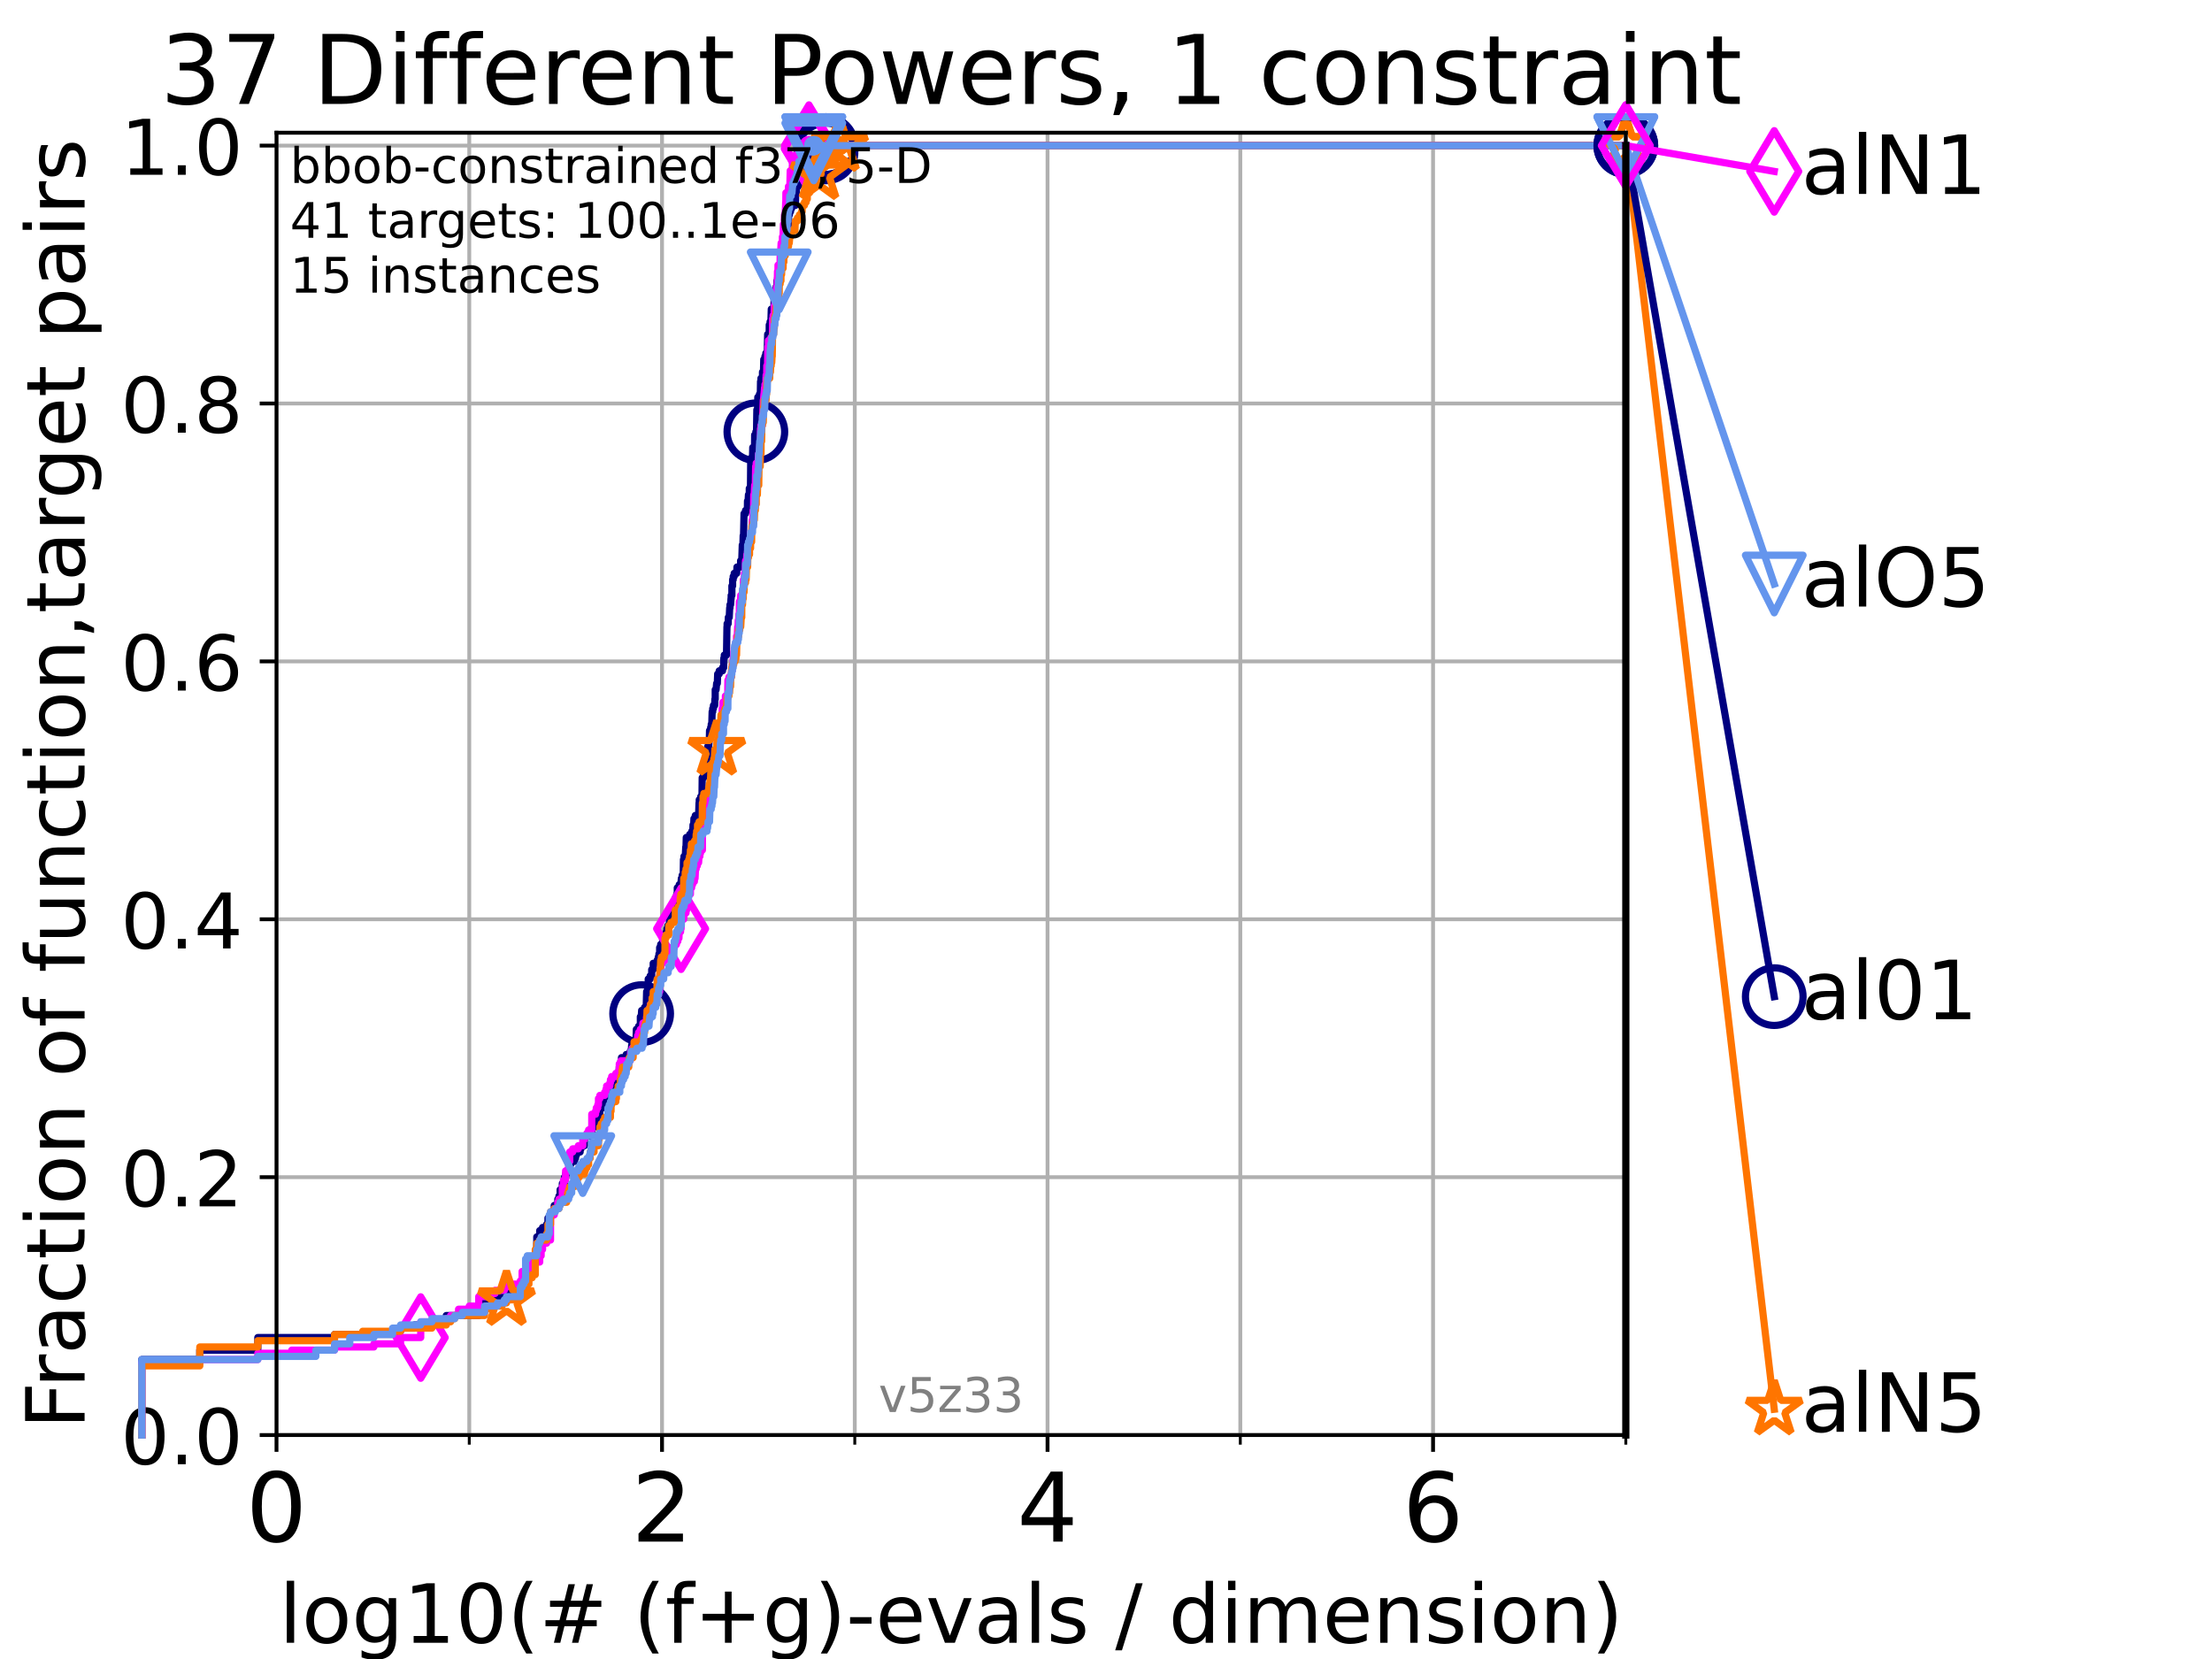 <?xml version="1.0" encoding="utf-8" standalone="no"?>
<!DOCTYPE svg PUBLIC "-//W3C//DTD SVG 1.1//EN"
  "http://www.w3.org/Graphics/SVG/1.1/DTD/svg11.dtd">
<!-- Created with matplotlib (https://matplotlib.org/) -->
<svg height="345.6pt" version="1.1" viewBox="0 0 460.8 345.6" width="460.8pt" xmlns="http://www.w3.org/2000/svg" xmlns:xlink="http://www.w3.org/1999/xlink">
 <defs>
  <style type="text/css">*{stroke-linecap:butt;stroke-linejoin:round;}</style>
 </defs>
 <g id="figure_1">
  <g id="patch_1">
   <path d="M 0 345.6 
L 460.8 345.6 
L 460.8 0 
L 0 0 
z
" style="fill:#ffffff;"/>
  </g>
  <g id="axes_1">
   <g id="patch_2">
    <path d="M 57.6 298.944 
L 338.688 298.944 
L 338.688 27.648 
L 57.6 27.648 
z
" style="fill:#ffffff;"/>
   </g>
   <g id="matplotlib.axis_1">
    <g id="xtick_1">
     <g id="line2d_1">
      <path clip-path="url(#p88d6a16e7f)" d="M 57.6 298.944 
L 57.6 27.648 
" style="fill:none;stroke:#b0b0b0;stroke-linecap:square;stroke-width:0.8;"/>
     </g>
     <g id="line2d_2">
      <defs>
       <path d="M 0 0 
L 0 3.5 
" id="m89896db6df" style="stroke:#000000;stroke-width:0.8;"/>
      </defs>
      <g>
       <use style="stroke:#000000;stroke-width:0.8;" x="57.6" xlink:href="#m89896db6df" y="298.944"/>
      </g>
     </g>
     <g id="text_1">
      <!-- 0 -->
      <g transform="translate(51.237 321.141)scale(0.2 -0.2)">
       <defs>
        <path d="M 31.781 66.406 
Q 24.172 66.406 20.328 58.906 
Q 16.5 51.422 16.5 36.375 
Q 16.5 21.391 20.328 13.891 
Q 24.172 6.391 31.781 6.391 
Q 39.453 6.391 43.281 13.891 
Q 47.125 21.391 47.125 36.375 
Q 47.125 51.422 43.281 58.906 
Q 39.453 66.406 31.781 66.406 
z
M 31.781 74.219 
Q 44.047 74.219 50.516 64.516 
Q 56.984 54.828 56.984 36.375 
Q 56.984 17.969 50.516 8.266 
Q 44.047 -1.422 31.781 -1.422 
Q 19.531 -1.422 13.062 8.266 
Q 6.594 17.969 6.594 36.375 
Q 6.594 54.828 13.062 64.516 
Q 19.531 74.219 31.781 74.219 
z
" id="DejaVuSans-48"/>
       </defs>
       <use xlink:href="#DejaVuSans-48"/>
      </g>
     </g>
    </g>
    <g id="xtick_2">
     <g id="line2d_3">
      <path clip-path="url(#p88d6a16e7f)" d="M 137.911 298.944 
L 137.911 27.648 
" style="fill:none;stroke:#b0b0b0;stroke-linecap:square;stroke-width:0.8;"/>
     </g>
     <g id="line2d_4">
      <g>
       <use style="stroke:#000000;stroke-width:0.8;" x="137.911" xlink:href="#m89896db6df" y="298.944"/>
      </g>
     </g>
     <g id="text_2">
      <!-- 2 -->
      <g transform="translate(131.548 321.141)scale(0.2 -0.2)">
       <defs>
        <path d="M 19.188 8.297 
L 53.609 8.297 
L 53.609 0 
L 7.328 0 
L 7.328 8.297 
Q 12.938 14.109 22.625 23.891 
Q 32.328 33.688 34.812 36.531 
Q 39.547 41.844 41.422 45.531 
Q 43.312 49.219 43.312 52.781 
Q 43.312 58.594 39.234 62.25 
Q 35.156 65.922 28.609 65.922 
Q 23.969 65.922 18.812 64.312 
Q 13.672 62.703 7.812 59.422 
L 7.812 69.391 
Q 13.766 71.781 18.938 73 
Q 24.125 74.219 28.422 74.219 
Q 39.75 74.219 46.484 68.547 
Q 53.219 62.891 53.219 53.422 
Q 53.219 48.922 51.531 44.891 
Q 49.859 40.875 45.406 35.406 
Q 44.188 33.984 37.641 27.219 
Q 31.109 20.453 19.188 8.297 
z
" id="DejaVuSans-50"/>
       </defs>
       <use xlink:href="#DejaVuSans-50"/>
      </g>
     </g>
    </g>
    <g id="xtick_3">
     <g id="line2d_5">
      <path clip-path="url(#p88d6a16e7f)" d="M 218.222 298.944 
L 218.222 27.648 
" style="fill:none;stroke:#b0b0b0;stroke-linecap:square;stroke-width:0.8;"/>
     </g>
     <g id="line2d_6">
      <g>
       <use style="stroke:#000000;stroke-width:0.8;" x="218.222" xlink:href="#m89896db6df" y="298.944"/>
      </g>
     </g>
     <g id="text_3">
      <!-- 4 -->
      <g transform="translate(211.859 321.141)scale(0.2 -0.2)">
       <defs>
        <path d="M 37.797 64.312 
L 12.891 25.391 
L 37.797 25.391 
z
M 35.203 72.906 
L 47.609 72.906 
L 47.609 25.391 
L 58.016 25.391 
L 58.016 17.188 
L 47.609 17.188 
L 47.609 0 
L 37.797 0 
L 37.797 17.188 
L 4.891 17.188 
L 4.891 26.703 
z
" id="DejaVuSans-52"/>
       </defs>
       <use xlink:href="#DejaVuSans-52"/>
      </g>
     </g>
    </g>
    <g id="xtick_4">
     <g id="line2d_7">
      <path clip-path="url(#p88d6a16e7f)" d="M 298.533 298.944 
L 298.533 27.648 
" style="fill:none;stroke:#b0b0b0;stroke-linecap:square;stroke-width:0.8;"/>
     </g>
     <g id="line2d_8">
      <g>
       <use style="stroke:#000000;stroke-width:0.8;" x="298.533" xlink:href="#m89896db6df" y="298.944"/>
      </g>
     </g>
     <g id="text_4">
      <!-- 6 -->
      <g transform="translate(292.17 321.141)scale(0.2 -0.2)">
       <defs>
        <path d="M 33.016 40.375 
Q 26.375 40.375 22.484 35.828 
Q 18.609 31.297 18.609 23.391 
Q 18.609 15.531 22.484 10.953 
Q 26.375 6.391 33.016 6.391 
Q 39.656 6.391 43.531 10.953 
Q 47.406 15.531 47.406 23.391 
Q 47.406 31.297 43.531 35.828 
Q 39.656 40.375 33.016 40.375 
z
M 52.594 71.297 
L 52.594 62.312 
Q 48.875 64.062 45.094 64.984 
Q 41.312 65.922 37.594 65.922 
Q 27.828 65.922 22.672 59.328 
Q 17.531 52.734 16.797 39.406 
Q 19.672 43.656 24.016 45.922 
Q 28.375 48.188 33.594 48.188 
Q 44.578 48.188 50.953 41.516 
Q 57.328 34.859 57.328 23.391 
Q 57.328 12.156 50.688 5.359 
Q 44.047 -1.422 33.016 -1.422 
Q 20.359 -1.422 13.672 8.266 
Q 6.984 17.969 6.984 36.375 
Q 6.984 53.656 15.188 63.938 
Q 23.391 74.219 37.203 74.219 
Q 40.922 74.219 44.703 73.484 
Q 48.484 72.75 52.594 71.297 
z
" id="DejaVuSans-54"/>
       </defs>
       <use xlink:href="#DejaVuSans-54"/>
      </g>
     </g>
    </g>
    <g id="xtick_5">
     <g id="line2d_9">
      <path clip-path="url(#p88d6a16e7f)" d="M 97.755 298.944 
L 97.755 27.648 
" style="fill:none;stroke:#b0b0b0;stroke-linecap:square;stroke-width:0.8;"/>
     </g>
     <g id="line2d_10">
      <defs>
       <path d="M 0 0 
L 0 2 
" id="m0de0662841" style="stroke:#000000;stroke-width:0.6;"/>
      </defs>
      <g>
       <use style="stroke:#000000;stroke-width:0.6;" x="97.755" xlink:href="#m0de0662841" y="298.944"/>
      </g>
     </g>
    </g>
    <g id="xtick_6">
     <g id="line2d_11">
      <path clip-path="url(#p88d6a16e7f)" d="M 178.066 298.944 
L 178.066 27.648 
" style="fill:none;stroke:#b0b0b0;stroke-linecap:square;stroke-width:0.8;"/>
     </g>
     <g id="line2d_12">
      <g>
       <use style="stroke:#000000;stroke-width:0.6;" x="178.066" xlink:href="#m0de0662841" y="298.944"/>
      </g>
     </g>
    </g>
    <g id="xtick_7">
     <g id="line2d_13">
      <path clip-path="url(#p88d6a16e7f)" d="M 258.377 298.944 
L 258.377 27.648 
" style="fill:none;stroke:#b0b0b0;stroke-linecap:square;stroke-width:0.8;"/>
     </g>
     <g id="line2d_14">
      <g>
       <use style="stroke:#000000;stroke-width:0.6;" x="258.377" xlink:href="#m0de0662841" y="298.944"/>
      </g>
     </g>
    </g>
    <g id="xtick_8">
     <g id="line2d_15">
      <path clip-path="url(#p88d6a16e7f)" d="M 338.688 298.944 
L 338.688 27.648 
" style="fill:none;stroke:#b0b0b0;stroke-linecap:square;stroke-width:0.8;"/>
     </g>
     <g id="line2d_16">
      <g>
       <use style="stroke:#000000;stroke-width:0.6;" x="338.688" xlink:href="#m0de0662841" y="298.944"/>
      </g>
     </g>
    </g>
    <g id="text_5">
     <!-- log10(# (f+g)-evals / dimension) -->
     <g transform="translate(58.145 342.218)scale(0.17 -0.17)">
      <defs>
       <path d="M 9.422 75.984 
L 18.406 75.984 
L 18.406 0 
L 9.422 0 
z
" id="DejaVuSans-108"/>
       <path d="M 30.609 48.391 
Q 23.391 48.391 19.188 42.75 
Q 14.984 37.109 14.984 27.297 
Q 14.984 17.484 19.156 11.844 
Q 23.344 6.203 30.609 6.203 
Q 37.797 6.203 41.984 11.859 
Q 46.188 17.531 46.188 27.297 
Q 46.188 37.016 41.984 42.703 
Q 37.797 48.391 30.609 48.391 
z
M 30.609 56 
Q 42.328 56 49.016 48.375 
Q 55.719 40.766 55.719 27.297 
Q 55.719 13.875 49.016 6.219 
Q 42.328 -1.422 30.609 -1.422 
Q 18.844 -1.422 12.172 6.219 
Q 5.516 13.875 5.516 27.297 
Q 5.516 40.766 12.172 48.375 
Q 18.844 56 30.609 56 
z
" id="DejaVuSans-111"/>
       <path d="M 45.406 27.984 
Q 45.406 37.75 41.375 43.109 
Q 37.359 48.484 30.078 48.484 
Q 22.859 48.484 18.828 43.109 
Q 14.797 37.75 14.797 27.984 
Q 14.797 18.266 18.828 12.891 
Q 22.859 7.516 30.078 7.516 
Q 37.359 7.516 41.375 12.891 
Q 45.406 18.266 45.406 27.984 
z
M 54.391 6.781 
Q 54.391 -7.172 48.188 -13.984 
Q 42 -20.797 29.203 -20.797 
Q 24.469 -20.797 20.266 -20.094 
Q 16.062 -19.391 12.109 -17.922 
L 12.109 -9.188 
Q 16.062 -11.328 19.922 -12.344 
Q 23.781 -13.375 27.781 -13.375 
Q 36.625 -13.375 41.016 -8.766 
Q 45.406 -4.156 45.406 5.172 
L 45.406 9.625 
Q 42.625 4.781 38.281 2.391 
Q 33.938 0 27.875 0 
Q 17.828 0 11.672 7.656 
Q 5.516 15.328 5.516 27.984 
Q 5.516 40.672 11.672 48.328 
Q 17.828 56 27.875 56 
Q 33.938 56 38.281 53.609 
Q 42.625 51.219 45.406 46.391 
L 45.406 54.688 
L 54.391 54.688 
z
" id="DejaVuSans-103"/>
       <path d="M 12.406 8.297 
L 28.516 8.297 
L 28.516 63.922 
L 10.984 60.406 
L 10.984 69.391 
L 28.422 72.906 
L 38.281 72.906 
L 38.281 8.297 
L 54.391 8.297 
L 54.391 0 
L 12.406 0 
z
" id="DejaVuSans-49"/>
       <path d="M 31 75.875 
Q 24.469 64.656 21.281 53.656 
Q 18.109 42.672 18.109 31.391 
Q 18.109 20.125 21.312 9.062 
Q 24.516 -2 31 -13.188 
L 23.188 -13.188 
Q 15.875 -1.703 12.234 9.375 
Q 8.594 20.453 8.594 31.391 
Q 8.594 42.281 12.203 53.312 
Q 15.828 64.359 23.188 75.875 
z
" id="DejaVuSans-40"/>
       <path d="M 51.125 44 
L 36.922 44 
L 32.812 27.688 
L 47.125 27.688 
z
M 43.797 71.781 
L 38.719 51.516 
L 52.984 51.516 
L 58.109 71.781 
L 65.922 71.781 
L 60.891 51.516 
L 76.125 51.516 
L 76.125 44 
L 58.984 44 
L 54.984 27.688 
L 70.516 27.688 
L 70.516 20.219 
L 53.078 20.219 
L 48 0 
L 40.188 0 
L 45.219 20.219 
L 30.906 20.219 
L 25.875 0 
L 18.016 0 
L 23.094 20.219 
L 7.719 20.219 
L 7.719 27.688 
L 24.906 27.688 
L 29 44 
L 13.281 44 
L 13.281 51.516 
L 30.906 51.516 
L 35.891 71.781 
z
" id="DejaVuSans-35"/>
       <path id="DejaVuSans-32"/>
       <path d="M 37.109 75.984 
L 37.109 68.5 
L 28.516 68.5 
Q 23.688 68.5 21.797 66.547 
Q 19.922 64.594 19.922 59.516 
L 19.922 54.688 
L 34.719 54.688 
L 34.719 47.703 
L 19.922 47.703 
L 19.922 0 
L 10.891 0 
L 10.891 47.703 
L 2.297 47.703 
L 2.297 54.688 
L 10.891 54.688 
L 10.891 58.5 
Q 10.891 67.625 15.141 71.797 
Q 19.391 75.984 28.609 75.984 
z
" id="DejaVuSans-102"/>
       <path d="M 46 62.703 
L 46 35.5 
L 73.188 35.5 
L 73.188 27.203 
L 46 27.203 
L 46 0 
L 37.797 0 
L 37.797 27.203 
L 10.594 27.203 
L 10.594 35.5 
L 37.797 35.5 
L 37.797 62.703 
z
" id="DejaVuSans-43"/>
       <path d="M 8.016 75.875 
L 15.828 75.875 
Q 23.141 64.359 26.781 53.312 
Q 30.422 42.281 30.422 31.391 
Q 30.422 20.453 26.781 9.375 
Q 23.141 -1.703 15.828 -13.188 
L 8.016 -13.188 
Q 14.5 -2 17.703 9.062 
Q 20.906 20.125 20.906 31.391 
Q 20.906 42.672 17.703 53.656 
Q 14.5 64.656 8.016 75.875 
z
" id="DejaVuSans-41"/>
       <path d="M 4.891 31.391 
L 31.203 31.391 
L 31.203 23.391 
L 4.891 23.391 
z
" id="DejaVuSans-45"/>
       <path d="M 56.203 29.594 
L 56.203 25.203 
L 14.891 25.203 
Q 15.484 15.922 20.484 11.062 
Q 25.484 6.203 34.422 6.203 
Q 39.594 6.203 44.453 7.469 
Q 49.312 8.734 54.109 11.281 
L 54.109 2.781 
Q 49.266 0.734 44.188 -0.344 
Q 39.109 -1.422 33.891 -1.422 
Q 20.797 -1.422 13.156 6.188 
Q 5.516 13.812 5.516 26.812 
Q 5.516 40.234 12.766 48.109 
Q 20.016 56 32.328 56 
Q 43.359 56 49.781 48.891 
Q 56.203 41.797 56.203 29.594 
z
M 47.219 32.234 
Q 47.125 39.594 43.094 43.984 
Q 39.062 48.391 32.422 48.391 
Q 24.906 48.391 20.391 44.141 
Q 15.875 39.891 15.188 32.172 
z
" id="DejaVuSans-101"/>
       <path d="M 2.984 54.688 
L 12.5 54.688 
L 29.594 8.797 
L 46.688 54.688 
L 56.203 54.688 
L 35.688 0 
L 23.484 0 
z
" id="DejaVuSans-118"/>
       <path d="M 34.281 27.484 
Q 23.391 27.484 19.188 25 
Q 14.984 22.516 14.984 16.5 
Q 14.984 11.719 18.141 8.906 
Q 21.297 6.109 26.703 6.109 
Q 34.188 6.109 38.703 11.406 
Q 43.219 16.703 43.219 25.484 
L 43.219 27.484 
z
M 52.203 31.203 
L 52.203 0 
L 43.219 0 
L 43.219 8.297 
Q 40.141 3.328 35.547 0.953 
Q 30.953 -1.422 24.312 -1.422 
Q 15.922 -1.422 10.953 3.297 
Q 6 8.016 6 15.922 
Q 6 25.141 12.172 29.828 
Q 18.359 34.516 30.609 34.516 
L 43.219 34.516 
L 43.219 35.406 
Q 43.219 41.609 39.141 45 
Q 35.062 48.391 27.688 48.391 
Q 23 48.391 18.547 47.266 
Q 14.109 46.141 10.016 43.891 
L 10.016 52.203 
Q 14.938 54.109 19.578 55.047 
Q 24.219 56 28.609 56 
Q 40.484 56 46.344 49.844 
Q 52.203 43.703 52.203 31.203 
z
" id="DejaVuSans-97"/>
       <path d="M 44.281 53.078 
L 44.281 44.578 
Q 40.484 46.531 36.375 47.5 
Q 32.281 48.484 27.875 48.484 
Q 21.188 48.484 17.844 46.438 
Q 14.5 44.391 14.5 40.281 
Q 14.5 37.156 16.891 35.375 
Q 19.281 33.594 26.516 31.984 
L 29.594 31.297 
Q 39.156 29.25 43.188 25.516 
Q 47.219 21.781 47.219 15.094 
Q 47.219 7.469 41.188 3.016 
Q 35.156 -1.422 24.609 -1.422 
Q 20.219 -1.422 15.453 -0.562 
Q 10.688 0.297 5.422 2 
L 5.422 11.281 
Q 10.406 8.688 15.234 7.391 
Q 20.062 6.109 24.812 6.109 
Q 31.156 6.109 34.562 8.281 
Q 37.984 10.453 37.984 14.406 
Q 37.984 18.062 35.516 20.016 
Q 33.062 21.969 24.703 23.781 
L 21.578 24.516 
Q 13.234 26.266 9.516 29.906 
Q 5.812 33.547 5.812 39.891 
Q 5.812 47.609 11.281 51.797 
Q 16.75 56 26.812 56 
Q 31.781 56 36.172 55.266 
Q 40.578 54.547 44.281 53.078 
z
" id="DejaVuSans-115"/>
       <path d="M 25.391 72.906 
L 33.688 72.906 
L 8.297 -9.281 
L 0 -9.281 
z
" id="DejaVuSans-47"/>
       <path d="M 45.406 46.391 
L 45.406 75.984 
L 54.391 75.984 
L 54.391 0 
L 45.406 0 
L 45.406 8.203 
Q 42.578 3.328 38.25 0.953 
Q 33.938 -1.422 27.875 -1.422 
Q 17.969 -1.422 11.734 6.484 
Q 5.516 14.406 5.516 27.297 
Q 5.516 40.188 11.734 48.094 
Q 17.969 56 27.875 56 
Q 33.938 56 38.25 53.625 
Q 42.578 51.266 45.406 46.391 
z
M 14.797 27.297 
Q 14.797 17.391 18.875 11.75 
Q 22.953 6.109 30.078 6.109 
Q 37.203 6.109 41.297 11.75 
Q 45.406 17.391 45.406 27.297 
Q 45.406 37.203 41.297 42.844 
Q 37.203 48.484 30.078 48.484 
Q 22.953 48.484 18.875 42.844 
Q 14.797 37.203 14.797 27.297 
z
" id="DejaVuSans-100"/>
       <path d="M 9.422 54.688 
L 18.406 54.688 
L 18.406 0 
L 9.422 0 
z
M 9.422 75.984 
L 18.406 75.984 
L 18.406 64.594 
L 9.422 64.594 
z
" id="DejaVuSans-105"/>
       <path d="M 52 44.188 
Q 55.375 50.25 60.062 53.125 
Q 64.75 56 71.094 56 
Q 79.641 56 84.281 50.016 
Q 88.922 44.047 88.922 33.016 
L 88.922 0 
L 79.891 0 
L 79.891 32.719 
Q 79.891 40.578 77.094 44.375 
Q 74.312 48.188 68.609 48.188 
Q 61.625 48.188 57.562 43.547 
Q 53.516 38.922 53.516 30.906 
L 53.516 0 
L 44.484 0 
L 44.484 32.719 
Q 44.484 40.625 41.703 44.406 
Q 38.922 48.188 33.109 48.188 
Q 26.219 48.188 22.156 43.531 
Q 18.109 38.875 18.109 30.906 
L 18.109 0 
L 9.078 0 
L 9.078 54.688 
L 18.109 54.688 
L 18.109 46.188 
Q 21.188 51.219 25.484 53.609 
Q 29.781 56 35.688 56 
Q 41.656 56 45.828 52.969 
Q 50 49.953 52 44.188 
z
" id="DejaVuSans-109"/>
       <path d="M 54.891 33.016 
L 54.891 0 
L 45.906 0 
L 45.906 32.719 
Q 45.906 40.484 42.875 44.328 
Q 39.844 48.188 33.797 48.188 
Q 26.516 48.188 22.312 43.547 
Q 18.109 38.922 18.109 30.906 
L 18.109 0 
L 9.078 0 
L 9.078 54.688 
L 18.109 54.688 
L 18.109 46.188 
Q 21.344 51.125 25.703 53.562 
Q 30.078 56 35.797 56 
Q 45.219 56 50.047 50.172 
Q 54.891 44.344 54.891 33.016 
z
" id="DejaVuSans-110"/>
      </defs>
      <use xlink:href="#DejaVuSans-108"/>
      <use x="27.783" xlink:href="#DejaVuSans-111"/>
      <use x="88.965" xlink:href="#DejaVuSans-103"/>
      <use x="152.441" xlink:href="#DejaVuSans-49"/>
      <use x="216.064" xlink:href="#DejaVuSans-48"/>
      <use x="279.688" xlink:href="#DejaVuSans-40"/>
      <use x="318.701" xlink:href="#DejaVuSans-35"/>
      <use x="402.49" xlink:href="#DejaVuSans-32"/>
      <use x="434.277" xlink:href="#DejaVuSans-40"/>
      <use x="473.291" xlink:href="#DejaVuSans-102"/>
      <use x="508.496" xlink:href="#DejaVuSans-43"/>
      <use x="592.285" xlink:href="#DejaVuSans-103"/>
      <use x="655.762" xlink:href="#DejaVuSans-41"/>
      <use x="694.775" xlink:href="#DejaVuSans-45"/>
      <use x="730.859" xlink:href="#DejaVuSans-101"/>
      <use x="792.383" xlink:href="#DejaVuSans-118"/>
      <use x="851.562" xlink:href="#DejaVuSans-97"/>
      <use x="912.842" xlink:href="#DejaVuSans-108"/>
      <use x="940.625" xlink:href="#DejaVuSans-115"/>
      <use x="992.725" xlink:href="#DejaVuSans-32"/>
      <use x="1024.512" xlink:href="#DejaVuSans-47"/>
      <use x="1058.203" xlink:href="#DejaVuSans-32"/>
      <use x="1089.99" xlink:href="#DejaVuSans-100"/>
      <use x="1153.467" xlink:href="#DejaVuSans-105"/>
      <use x="1181.25" xlink:href="#DejaVuSans-109"/>
      <use x="1278.662" xlink:href="#DejaVuSans-101"/>
      <use x="1340.186" xlink:href="#DejaVuSans-110"/>
      <use x="1403.564" xlink:href="#DejaVuSans-115"/>
      <use x="1455.664" xlink:href="#DejaVuSans-105"/>
      <use x="1483.447" xlink:href="#DejaVuSans-111"/>
      <use x="1544.629" xlink:href="#DejaVuSans-110"/>
      <use x="1608.008" xlink:href="#DejaVuSans-41"/>
     </g>
    </g>
   </g>
   <g id="matplotlib.axis_2">
    <g id="ytick_1">
     <g id="line2d_17">
      <path clip-path="url(#p88d6a16e7f)" d="M 57.6 298.944 
L 338.688 298.944 
" style="fill:none;stroke:#b0b0b0;stroke-linecap:square;stroke-width:0.8;"/>
     </g>
     <g id="line2d_18">
      <defs>
       <path d="M 0 0 
L -3.5 0 
" id="me3d54557d4" style="stroke:#000000;stroke-width:0.8;"/>
      </defs>
      <g>
       <use style="stroke:#000000;stroke-width:0.8;" x="57.6" xlink:href="#me3d54557d4" y="298.944"/>
      </g>
     </g>
     <g id="text_6">
      <!-- 0.0 -->
      <g transform="translate(25.155 305.023)scale(0.16 -0.16)">
       <defs>
        <path d="M 10.688 12.406 
L 21 12.406 
L 21 0 
L 10.688 0 
z
" id="DejaVuSans-46"/>
       </defs>
       <use xlink:href="#DejaVuSans-48"/>
       <use x="63.623" xlink:href="#DejaVuSans-46"/>
       <use x="95.41" xlink:href="#DejaVuSans-48"/>
      </g>
     </g>
    </g>
    <g id="ytick_2">
     <g id="line2d_19">
      <path clip-path="url(#p88d6a16e7f)" d="M 57.6 245.222 
L 338.688 245.222 
" style="fill:none;stroke:#b0b0b0;stroke-linecap:square;stroke-width:0.8;"/>
     </g>
     <g id="line2d_20">
      <g>
       <use style="stroke:#000000;stroke-width:0.8;" x="57.6" xlink:href="#me3d54557d4" y="245.222"/>
      </g>
     </g>
     <g id="text_7">
      <!-- 0.2 -->
      <g transform="translate(25.155 251.301)scale(0.16 -0.16)">
       <use xlink:href="#DejaVuSans-48"/>
       <use x="63.623" xlink:href="#DejaVuSans-46"/>
       <use x="95.41" xlink:href="#DejaVuSans-50"/>
      </g>
     </g>
    </g>
    <g id="ytick_3">
     <g id="line2d_21">
      <path clip-path="url(#p88d6a16e7f)" d="M 57.6 191.5 
L 338.688 191.5 
" style="fill:none;stroke:#b0b0b0;stroke-linecap:square;stroke-width:0.8;"/>
     </g>
     <g id="line2d_22">
      <g>
       <use style="stroke:#000000;stroke-width:0.8;" x="57.6" xlink:href="#me3d54557d4" y="191.5"/>
      </g>
     </g>
     <g id="text_8">
      <!-- 0.4 -->
      <g transform="translate(25.155 197.579)scale(0.16 -0.16)">
       <use xlink:href="#DejaVuSans-48"/>
       <use x="63.623" xlink:href="#DejaVuSans-46"/>
       <use x="95.41" xlink:href="#DejaVuSans-52"/>
      </g>
     </g>
    </g>
    <g id="ytick_4">
     <g id="line2d_23">
      <path clip-path="url(#p88d6a16e7f)" d="M 57.6 137.778 
L 338.688 137.778 
" style="fill:none;stroke:#b0b0b0;stroke-linecap:square;stroke-width:0.8;"/>
     </g>
     <g id="line2d_24">
      <g>
       <use style="stroke:#000000;stroke-width:0.8;" x="57.6" xlink:href="#me3d54557d4" y="137.778"/>
      </g>
     </g>
     <g id="text_9">
      <!-- 0.6 -->
      <g transform="translate(25.155 143.857)scale(0.16 -0.16)">
       <use xlink:href="#DejaVuSans-48"/>
       <use x="63.623" xlink:href="#DejaVuSans-46"/>
       <use x="95.41" xlink:href="#DejaVuSans-54"/>
      </g>
     </g>
    </g>
    <g id="ytick_5">
     <g id="line2d_25">
      <path clip-path="url(#p88d6a16e7f)" d="M 57.6 84.056 
L 338.688 84.056 
" style="fill:none;stroke:#b0b0b0;stroke-linecap:square;stroke-width:0.8;"/>
     </g>
     <g id="line2d_26">
      <g>
       <use style="stroke:#000000;stroke-width:0.8;" x="57.6" xlink:href="#me3d54557d4" y="84.056"/>
      </g>
     </g>
     <g id="text_10">
      <!-- 0.8 -->
      <g transform="translate(25.155 90.135)scale(0.16 -0.16)">
       <defs>
        <path d="M 31.781 34.625 
Q 24.75 34.625 20.719 30.859 
Q 16.703 27.094 16.703 20.516 
Q 16.703 13.922 20.719 10.156 
Q 24.75 6.391 31.781 6.391 
Q 38.812 6.391 42.859 10.172 
Q 46.922 13.969 46.922 20.516 
Q 46.922 27.094 42.891 30.859 
Q 38.875 34.625 31.781 34.625 
z
M 21.922 38.812 
Q 15.578 40.375 12.031 44.719 
Q 8.5 49.078 8.5 55.328 
Q 8.5 64.062 14.719 69.141 
Q 20.953 74.219 31.781 74.219 
Q 42.672 74.219 48.875 69.141 
Q 55.078 64.062 55.078 55.328 
Q 55.078 49.078 51.531 44.719 
Q 48 40.375 41.703 38.812 
Q 48.828 37.156 52.797 32.312 
Q 56.781 27.484 56.781 20.516 
Q 56.781 9.906 50.312 4.234 
Q 43.844 -1.422 31.781 -1.422 
Q 19.734 -1.422 13.25 4.234 
Q 6.781 9.906 6.781 20.516 
Q 6.781 27.484 10.781 32.312 
Q 14.797 37.156 21.922 38.812 
z
M 18.312 54.391 
Q 18.312 48.734 21.844 45.562 
Q 25.391 42.391 31.781 42.391 
Q 38.141 42.391 41.719 45.562 
Q 45.312 48.734 45.312 54.391 
Q 45.312 60.062 41.719 63.234 
Q 38.141 66.406 31.781 66.406 
Q 25.391 66.406 21.844 63.234 
Q 18.312 60.062 18.312 54.391 
z
" id="DejaVuSans-56"/>
       </defs>
       <use xlink:href="#DejaVuSans-48"/>
       <use x="63.623" xlink:href="#DejaVuSans-46"/>
       <use x="95.41" xlink:href="#DejaVuSans-56"/>
      </g>
     </g>
    </g>
    <g id="ytick_6">
     <g id="line2d_27">
      <path clip-path="url(#p88d6a16e7f)" d="M 57.6 30.334 
L 338.688 30.334 
" style="fill:none;stroke:#b0b0b0;stroke-linecap:square;stroke-width:0.8;"/>
     </g>
     <g id="line2d_28">
      <g>
       <use style="stroke:#000000;stroke-width:0.8;" x="57.6" xlink:href="#me3d54557d4" y="30.334"/>
      </g>
     </g>
     <g id="text_11">
      <!-- 1.0 -->
      <g transform="translate(25.155 36.413)scale(0.16 -0.16)">
       <use xlink:href="#DejaVuSans-49"/>
       <use x="63.623" xlink:href="#DejaVuSans-46"/>
       <use x="95.41" xlink:href="#DejaVuSans-48"/>
      </g>
     </g>
    </g>
    <g id="text_12">
     <!-- Fraction of function,target pairs -->
     <g transform="translate(17.62 297.681)rotate(-90)scale(0.17 -0.17)">
      <defs>
       <path d="M 9.812 72.906 
L 51.703 72.906 
L 51.703 64.594 
L 19.672 64.594 
L 19.672 43.109 
L 48.578 43.109 
L 48.578 34.812 
L 19.672 34.812 
L 19.672 0 
L 9.812 0 
z
" id="DejaVuSans-70"/>
       <path d="M 41.109 46.297 
Q 39.594 47.172 37.812 47.578 
Q 36.031 48 33.891 48 
Q 26.266 48 22.188 43.047 
Q 18.109 38.094 18.109 28.812 
L 18.109 0 
L 9.078 0 
L 9.078 54.688 
L 18.109 54.688 
L 18.109 46.188 
Q 20.953 51.172 25.484 53.578 
Q 30.031 56 36.531 56 
Q 37.453 56 38.578 55.875 
Q 39.703 55.766 41.062 55.516 
z
" id="DejaVuSans-114"/>
       <path d="M 48.781 52.594 
L 48.781 44.188 
Q 44.969 46.297 41.141 47.344 
Q 37.312 48.391 33.406 48.391 
Q 24.656 48.391 19.812 42.844 
Q 14.984 37.312 14.984 27.297 
Q 14.984 17.281 19.812 11.734 
Q 24.656 6.203 33.406 6.203 
Q 37.312 6.203 41.141 7.25 
Q 44.969 8.297 48.781 10.406 
L 48.781 2.094 
Q 45.016 0.344 40.984 -0.531 
Q 36.969 -1.422 32.422 -1.422 
Q 20.062 -1.422 12.781 6.344 
Q 5.516 14.109 5.516 27.297 
Q 5.516 40.672 12.859 48.328 
Q 20.219 56 33.016 56 
Q 37.156 56 41.109 55.141 
Q 45.062 54.297 48.781 52.594 
z
" id="DejaVuSans-99"/>
       <path d="M 18.312 70.219 
L 18.312 54.688 
L 36.812 54.688 
L 36.812 47.703 
L 18.312 47.703 
L 18.312 18.016 
Q 18.312 11.328 20.141 9.422 
Q 21.969 7.516 27.594 7.516 
L 36.812 7.516 
L 36.812 0 
L 27.594 0 
Q 17.188 0 13.234 3.875 
Q 9.281 7.766 9.281 18.016 
L 9.281 47.703 
L 2.688 47.703 
L 2.688 54.688 
L 9.281 54.688 
L 9.281 70.219 
z
" id="DejaVuSans-116"/>
       <path d="M 8.5 21.578 
L 8.5 54.688 
L 17.484 54.688 
L 17.484 21.922 
Q 17.484 14.156 20.5 10.266 
Q 23.531 6.391 29.594 6.391 
Q 36.859 6.391 41.078 11.031 
Q 45.312 15.672 45.312 23.688 
L 45.312 54.688 
L 54.297 54.688 
L 54.297 0 
L 45.312 0 
L 45.312 8.406 
Q 42.047 3.422 37.719 1 
Q 33.406 -1.422 27.688 -1.422 
Q 18.266 -1.422 13.375 4.438 
Q 8.5 10.297 8.5 21.578 
z
M 31.109 56 
z
" id="DejaVuSans-117"/>
       <path d="M 11.719 12.406 
L 22.016 12.406 
L 22.016 4 
L 14.016 -11.625 
L 7.719 -11.625 
L 11.719 4 
z
" id="DejaVuSans-44"/>
       <path d="M 18.109 8.203 
L 18.109 -20.797 
L 9.078 -20.797 
L 9.078 54.688 
L 18.109 54.688 
L 18.109 46.391 
Q 20.953 51.266 25.266 53.625 
Q 29.594 56 35.594 56 
Q 45.562 56 51.781 48.094 
Q 58.016 40.188 58.016 27.297 
Q 58.016 14.406 51.781 6.484 
Q 45.562 -1.422 35.594 -1.422 
Q 29.594 -1.422 25.266 0.953 
Q 20.953 3.328 18.109 8.203 
z
M 48.688 27.297 
Q 48.688 37.203 44.609 42.844 
Q 40.531 48.484 33.406 48.484 
Q 26.266 48.484 22.188 42.844 
Q 18.109 37.203 18.109 27.297 
Q 18.109 17.391 22.188 11.75 
Q 26.266 6.109 33.406 6.109 
Q 40.531 6.109 44.609 11.75 
Q 48.688 17.391 48.688 27.297 
z
" id="DejaVuSans-112"/>
      </defs>
      <use xlink:href="#DejaVuSans-70"/>
      <use x="50.27" xlink:href="#DejaVuSans-114"/>
      <use x="91.383" xlink:href="#DejaVuSans-97"/>
      <use x="152.662" xlink:href="#DejaVuSans-99"/>
      <use x="207.643" xlink:href="#DejaVuSans-116"/>
      <use x="246.852" xlink:href="#DejaVuSans-105"/>
      <use x="274.635" xlink:href="#DejaVuSans-111"/>
      <use x="335.816" xlink:href="#DejaVuSans-110"/>
      <use x="399.195" xlink:href="#DejaVuSans-32"/>
      <use x="430.982" xlink:href="#DejaVuSans-111"/>
      <use x="492.164" xlink:href="#DejaVuSans-102"/>
      <use x="527.369" xlink:href="#DejaVuSans-32"/>
      <use x="559.156" xlink:href="#DejaVuSans-102"/>
      <use x="594.361" xlink:href="#DejaVuSans-117"/>
      <use x="657.74" xlink:href="#DejaVuSans-110"/>
      <use x="721.119" xlink:href="#DejaVuSans-99"/>
      <use x="776.1" xlink:href="#DejaVuSans-116"/>
      <use x="815.309" xlink:href="#DejaVuSans-105"/>
      <use x="843.092" xlink:href="#DejaVuSans-111"/>
      <use x="904.273" xlink:href="#DejaVuSans-110"/>
      <use x="967.652" xlink:href="#DejaVuSans-44"/>
      <use x="999.439" xlink:href="#DejaVuSans-116"/>
      <use x="1038.648" xlink:href="#DejaVuSans-97"/>
      <use x="1099.928" xlink:href="#DejaVuSans-114"/>
      <use x="1139.291" xlink:href="#DejaVuSans-103"/>
      <use x="1202.768" xlink:href="#DejaVuSans-101"/>
      <use x="1264.291" xlink:href="#DejaVuSans-116"/>
      <use x="1303.5" xlink:href="#DejaVuSans-32"/>
      <use x="1335.287" xlink:href="#DejaVuSans-112"/>
      <use x="1398.764" xlink:href="#DejaVuSans-97"/>
      <use x="1460.043" xlink:href="#DejaVuSans-105"/>
      <use x="1487.826" xlink:href="#DejaVuSans-114"/>
      <use x="1528.939" xlink:href="#DejaVuSans-115"/>
     </g>
    </g>
   </g>
   <g id="line2d_29">
    <defs>
     <path d="M 0 1.5 
C 0.398 1.5 0.779 1.342 1.061 1.061 
C 1.342 0.779 1.5 0.398 1.5 0 
C 1.5 -0.398 1.342 -0.779 1.061 -1.061 
C 0.779 -1.342 0.398 -1.5 0 -1.5 
C -0.398 -1.5 -0.779 -1.342 -1.061 -1.061 
C -1.342 -0.779 -1.5 -0.398 -1.5 0 
C -1.5 0.398 -1.342 0.779 -1.061 1.061 
C -0.779 1.342 -0.398 1.5 0 1.5 
z
" id="md220bf9a9c" style="stroke:#000080;"/>
    </defs>
    <g>
     <use style="fill:#000080;stroke:#000080;" x="172.074" xlink:href="#md220bf9a9c" y="30.334"/>
     <use style="fill:#000080;stroke:#000080;" x="172.074" xlink:href="#md220bf9a9c" y="30.334"/>
    </g>
   </g>
   <g id="line2d_30">
    <path d="M 29.533 298.944 
L 29.533 283.22 
L 41.621 283.22 
L 41.621 281.255 
L 53.709 281.255 
L 53.709 278.634 
L 69.688 278.634 
L 69.688 277.979 
L 81.776 277.979 
L 81.776 277.324 
L 83.438 277.324 
L 83.438 276.669 
L 86.351 276.669 
L 86.351 276.014 
L 91.03 276.014 
L 91.03 275.359 
L 92.969 275.359 
L 92.969 274.048 
L 99.732 274.048 
L 99.732 272.738 
L 100.344 272.738 
L 100.344 271.428 
L 102.597 271.428 
L 102.597 270.773 
L 103.118 270.773 
L 103.118 270.118 
L 104.592 270.118 
L 104.592 269.462 
L 106.383 269.462 
L 106.383 268.807 
L 107.213 268.807 
L 107.213 268.152 
L 108.764 268.152 
L 108.764 267.497 
L 109.132 267.497 
L 109.132 264.876 
L 109.491 264.876 
L 109.491 264.221 
L 109.843 264.221 
L 109.843 263.566 
L 111.506 263.566 
L 111.506 262.256 
L 111.82 262.256 
L 111.82 257.67 
L 112.432 257.67 
L 112.432 256.36 
L 113.023 256.36 
L 113.023 255.704 
L 113.874 255.704 
L 113.874 255.049 
L 114.148 255.049 
L 114.148 253.739 
L 114.685 253.739 
L 114.685 253.084 
L 114.947 253.084 
L 114.947 252.429 
L 115.46 252.429 
L 115.46 251.118 
L 116.203 251.118 
L 116.203 249.808 
L 116.443 249.808 
L 116.443 249.153 
L 116.68 249.153 
L 116.68 247.843 
L 117.145 247.843 
L 117.145 246.532 
L 117.598 246.532 
L 117.598 245.222 
L 117.821 245.222 
L 117.821 244.567 
L 118.04 244.567 
L 118.04 243.912 
L 118.471 243.912 
L 118.471 243.257 
L 118.682 243.257 
L 118.682 242.601 
L 118.891 242.601 
L 118.891 241.946 
L 119.702 241.946 
L 119.702 241.291 
L 119.899 241.291 
L 119.899 240.636 
L 120.094 240.636 
L 120.094 239.981 
L 120.852 239.981 
L 120.852 239.326 
L 121.037 239.326 
L 121.037 238.671 
L 121.756 238.671 
L 121.756 236.705 
L 122.782 236.705 
L 122.782 236.05 
L 123.274 236.05 
L 123.274 234.74 
L 124.063 234.74 
L 124.063 233.429 
L 124.669 233.429 
L 124.669 232.119 
L 124.965 232.119 
L 124.965 230.809 
L 125.542 230.809 
L 125.542 229.499 
L 126.1 229.499 
L 126.1 228.843 
L 126.773 228.843 
L 126.773 228.188 
L 126.905 228.188 
L 126.905 227.533 
L 128.169 227.533 
L 128.169 226.223 
L 128.291 226.223 
L 128.291 224.912 
L 128.411 224.912 
L 128.411 224.257 
L 128.65 224.257 
L 128.65 223.602 
L 129.002 223.602 
L 129.002 222.292 
L 129.348 222.292 
L 129.348 220.982 
L 129.461 220.982 
L 129.461 220.326 
L 130.452 220.326 
L 130.452 219.671 
L 131.287 219.671 
L 131.287 219.016 
L 131.49 219.016 
L 131.591 217.706 
L 132.182 217.706 
L 132.182 217.051 
L 132.47 217.051 
L 132.565 214.43 
L 133.033 214.43 
L 133.033 213.775 
L 133.398 213.775 
L 133.398 211.81 
L 133.578 211.81 
L 133.667 210.499 
L 134.279 210.499 
L 134.279 209.844 
L 134.619 209.844 
L 134.703 206.568 
L 134.87 206.568 
L 134.953 205.258 
L 135.036 205.258 
L 135.036 203.948 
L 135.442 203.948 
L 135.442 203.293 
L 135.761 203.293 
L 135.761 201.982 
L 136.073 201.982 
L 136.073 200.672 
L 136.906 200.672 
L 136.906 200.017 
L 137.126 200.017 
L 137.126 199.362 
L 137.271 199.362 
L 137.271 198.707 
L 137.416 198.707 
L 137.416 197.396 
L 137.63 197.396 
L 137.63 196.741 
L 138.05 196.741 
L 138.05 195.431 
L 138.392 195.431 
L 138.392 194.776 
L 138.795 194.776 
L 138.795 194.121 
L 138.927 194.121 
L 138.927 193.465 
L 139.123 193.465 
L 139.123 192.81 
L 139.446 192.81 
L 139.446 190.845 
L 139.573 190.845 
L 139.573 190.19 
L 139.699 190.19 
L 139.699 189.535 
L 139.949 189.535 
L 139.949 188.879 
L 140.619 188.879 
L 140.679 187.569 
L 140.738 187.569 
L 140.738 186.914 
L 140.974 186.914 
L 140.974 186.259 
L 141.09 186.259 
L 141.09 184.949 
L 141.493 184.949 
L 141.493 184.293 
L 141.83 184.293 
L 141.941 182.983 
L 142.107 182.983 
L 142.107 182.328 
L 142.325 182.328 
L 142.379 179.052 
L 142.486 179.052 
L 142.486 178.397 
L 142.753 178.397 
L 142.858 176.432 
L 142.91 176.432 
L 142.963 174.466 
L 143.679 174.466 
L 143.679 173.811 
L 144.124 173.811 
L 144.124 173.156 
L 144.318 173.156 
L 144.367 171.846 
L 144.511 171.846 
L 144.558 170.535 
L 144.842 170.535 
L 144.842 169.88 
L 145.531 169.88 
L 145.621 167.26 
L 145.666 167.26 
L 145.666 166.604 
L 145.976 166.604 
L 145.976 165.949 
L 146.238 165.949 
L 146.281 162.018 
L 146.58 162.018 
L 146.58 161.363 
L 146.875 161.363 
L 146.917 160.053 
L 147.124 160.053 
L 147.165 158.088 
L 147.409 158.088 
L 147.45 155.467 
L 147.65 155.467 
L 147.73 154.157 
L 147.77 154.157 
L 147.809 152.191 
L 148.045 152.191 
L 148.045 151.536 
L 148.161 151.536 
L 148.161 150.881 
L 148.277 150.881 
L 148.354 148.26 
L 148.469 148.26 
L 148.469 147.605 
L 148.62 147.605 
L 148.62 146.95 
L 148.883 146.95 
L 148.92 145.64 
L 148.994 145.64 
L 148.994 143.674 
L 149.178 143.674 
L 149.287 142.364 
L 149.432 142.364 
L 149.504 140.399 
L 149.824 140.399 
L 149.824 139.743 
L 150.514 139.743 
L 150.514 139.088 
L 150.75 139.088 
L 150.783 137.123 
L 150.883 137.123 
L 150.883 136.468 
L 151.341 136.468 
L 151.438 130.571 
L 151.47 130.571 
L 151.47 129.916 
L 151.693 129.916 
L 151.724 128.606 
L 151.913 128.606 
L 152.006 126.641 
L 152.068 126.641 
L 152.068 125.985 
L 152.192 125.985 
L 152.284 124.675 
L 152.314 124.675 
L 152.314 124.02 
L 152.466 124.02 
L 152.466 122.055 
L 152.617 122.055 
L 152.617 120.744 
L 152.737 120.744 
L 152.737 120.089 
L 152.944 120.089 
L 152.944 119.434 
L 153.467 119.434 
L 153.524 118.124 
L 154.277 118.124 
L 154.277 116.813 
L 154.521 116.813 
L 154.628 113.538 
L 154.761 113.538 
L 154.814 111.572 
L 154.893 111.572 
L 154.998 106.986 
L 155.31 106.986 
L 155.31 106.331 
L 155.691 106.331 
L 155.717 104.366 
L 155.842 104.366 
L 155.916 103.055 
L 156.089 103.055 
L 156.089 101.745 
L 156.334 101.745 
L 156.382 96.504 
L 156.455 96.504 
L 156.455 95.849 
L 156.646 95.849 
L 156.646 95.194 
L 156.765 95.194 
L 156.812 93.228 
L 157.186 93.228 
L 157.209 90.608 
L 157.461 90.608 
L 157.461 89.952 
L 157.597 89.952 
L 157.664 85.366 
L 157.821 85.366 
L 157.865 82.746 
L 158.217 82.746 
L 158.217 82.091 
L 158.39 82.091 
L 158.434 79.47 
L 158.519 79.47 
L 158.519 78.815 
L 158.837 78.815 
L 158.837 77.505 
L 159.046 77.505 
L 159.108 74.884 
L 159.355 74.884 
L 159.355 74.229 
L 159.538 74.229 
L 159.538 73.574 
L 159.818 73.574 
L 159.917 69.643 
L 160.23 69.643 
L 160.249 67.677 
L 160.423 67.677 
L 160.423 67.022 
L 160.595 67.022 
L 160.671 64.402 
L 161.192 64.402 
L 161.284 61.781 
L 161.393 61.781 
L 161.411 60.471 
L 161.645 60.471 
L 161.645 59.816 
L 161.841 59.816 
L 161.841 58.505 
L 161.999 58.505 
L 161.999 57.85 
L 162.174 57.85 
L 162.208 56.54 
L 162.653 56.54 
L 162.653 55.23 
L 163.07 55.23 
L 163.07 54.575 
L 163.185 54.575 
L 163.25 53.264 
L 163.299 53.264 
L 163.299 52.609 
L 163.558 52.609 
L 163.574 50.644 
L 163.717 50.644 
L 163.828 48.023 
L 164.11 48.023 
L 164.172 46.713 
L 164.28 46.713 
L 164.28 44.747 
L 164.448 44.747 
L 164.448 44.092 
L 164.675 44.092 
L 164.675 43.437 
L 164.914 43.437 
L 164.914 42.782 
L 165.711 42.782 
L 165.754 40.161 
L 165.866 40.161 
L 165.95 38.851 
L 166.269 38.851 
L 166.269 38.196 
L 166.836 38.196 
L 166.836 37.541 
L 167.539 37.541 
L 167.628 35.575 
L 167.967 35.575 
L 167.967 34.265 
L 168.128 34.265 
L 168.202 32.3 
L 170.693 32.3 
L 170.693 31.644 
L 172.074 31.644 
L 172.074 30.334 
L 338.688 30.334 
L 338.688 30.334 
" style="fill:none;stroke:#000080;stroke-linecap:square;stroke-width:1.5;"/>
   </g>
   <g id="line2d_31">
    <defs>
     <path d="M 0 6 
C 1.591 6 3.117 5.368 4.243 4.243 
C 5.368 3.117 6 1.591 6 0 
C 6 -1.591 5.368 -3.117 4.243 -4.243 
C 3.117 -5.368 1.591 -6 0 -6 
C -1.591 -6 -3.117 -5.368 -4.243 -4.243 
C -5.368 -3.117 -6 -1.591 -6 0 
C -6 1.591 -5.368 3.117 -4.243 4.243 
C -3.117 5.368 -1.591 6 0 6 
z
" id="m95c78e599a" style="stroke:#000080;stroke-width:1.5;"/>
    </defs>
    <g>
     <use style="fill-opacity:0;stroke:#000080;stroke-width:1.5;" x="133.667" xlink:href="#m95c78e599a" y="211.154"/>
     <use style="fill-opacity:0;stroke:#000080;stroke-width:1.5;" x="157.461" xlink:href="#m95c78e599a" y="89.952"/>
     <use style="fill-opacity:0;stroke:#000080;stroke-width:1.5;" x="172.074" xlink:href="#m95c78e599a" y="31.644"/>
     <use style="fill-opacity:0;stroke:#000080;stroke-width:1.5;" x="172.074" xlink:href="#m95c78e599a" y="30.334"/>
     <use style="fill-opacity:0;stroke:#000080;stroke-width:1.5;" x="172.074" xlink:href="#m95c78e599a" y="30.334"/>
     <use style="fill-opacity:0;stroke:#000080;stroke-width:1.5;" x="338.688" xlink:href="#m95c78e599a" y="30.334"/>
    </g>
   </g>
   <g id="line2d_32">
    <path style="fill:none;stroke:#000080;stroke-linecap:square;stroke-width:1.5;"/>
    <g/>
   </g>
   <g id="line2d_33">
    <defs>
     <path d="M 0 1.5 
C 0.398 1.5 0.779 1.342 1.061 1.061 
C 1.342 0.779 1.5 0.398 1.5 0 
C 1.5 -0.398 1.342 -0.779 1.061 -1.061 
C 0.779 -1.342 0.398 -1.5 0 -1.5 
C -0.398 -1.5 -0.779 -1.342 -1.061 -1.061 
C -1.342 -0.779 -1.5 -0.398 -1.5 0 
C -1.5 0.398 -1.342 0.779 -1.061 1.061 
C -0.779 1.342 -0.398 1.5 0 1.5 
z
" id="m7c82356c5d" style="stroke:#ff00ff;"/>
    </defs>
    <g>
     <use style="fill:#ff00ff;stroke:#ff00ff;" x="168.518" xlink:href="#m7c82356c5d" y="30.334"/>
     <use style="fill:#ff00ff;stroke:#ff00ff;" x="168.518" xlink:href="#m7c82356c5d" y="30.334"/>
    </g>
   </g>
   <g id="line2d_34">
    <path d="M 29.533 298.944 
L 29.533 283.876 
L 41.621 283.876 
L 41.621 283.22 
L 53.709 283.22 
L 53.709 281.91 
L 60.78 281.91 
L 60.78 281.255 
L 69.688 281.255 
L 69.688 280.6 
L 77.885 280.6 
L 77.885 279.945 
L 83.438 279.945 
L 83.438 278.634 
L 87.644 278.634 
L 87.644 275.359 
L 92.969 275.359 
L 92.969 274.704 
L 93.864 274.704 
L 93.864 274.048 
L 95.526 274.048 
L 95.526 272.738 
L 97.755 272.738 
L 97.755 272.083 
L 99.732 272.083 
L 99.732 270.118 
L 102.06 270.118 
L 102.06 269.462 
L 103.118 269.462 
L 103.118 268.807 
L 105.057 268.807 
L 105.057 268.152 
L 105.51 268.152 
L 105.51 267.497 
L 108.389 267.497 
L 108.389 266.842 
L 108.764 266.842 
L 108.764 264.876 
L 110.189 264.876 
L 110.189 264.221 
L 110.86 264.221 
L 110.86 262.911 
L 112.432 262.911 
L 112.432 261.601 
L 112.73 261.601 
L 112.73 260.29 
L 113.023 260.29 
L 113.023 258.98 
L 113.874 258.98 
L 113.874 258.325 
L 114.685 258.325 
L 114.685 253.084 
L 115.46 253.084 
L 115.46 251.773 
L 116.203 251.773 
L 116.203 250.463 
L 116.443 250.463 
L 116.443 249.808 
L 117.145 249.808 
L 117.145 247.187 
L 117.373 247.187 
L 117.373 245.877 
L 117.821 245.877 
L 117.821 243.912 
L 118.471 243.912 
L 118.471 241.946 
L 118.682 241.946 
L 118.682 239.981 
L 119.301 239.981 
L 119.301 239.326 
L 120.477 239.326 
L 120.477 238.671 
L 121.4 238.671 
L 121.4 237.36 
L 121.756 237.36 
L 121.756 236.705 
L 122.277 236.705 
L 122.277 236.05 
L 122.615 236.05 
L 122.615 235.395 
L 123.274 235.395 
L 123.274 232.119 
L 124.063 232.119 
L 124.063 231.464 
L 124.216 231.464 
L 124.216 230.809 
L 124.52 230.809 
L 124.52 230.154 
L 124.669 230.154 
L 124.669 228.843 
L 124.965 228.843 
L 124.965 228.188 
L 125.962 228.188 
L 125.962 227.533 
L 126.236 227.533 
L 126.236 226.878 
L 126.372 226.878 
L 126.372 226.223 
L 127.035 226.223 
L 127.035 225.568 
L 127.165 225.568 
L 127.165 224.912 
L 127.421 224.912 
L 127.421 224.257 
L 128.291 224.257 
L 128.291 223.602 
L 128.886 223.602 
L 128.886 222.947 
L 129.002 222.947 
L 129.002 221.637 
L 129.348 221.637 
L 129.348 220.982 
L 131.287 220.982 
L 131.389 219.016 
L 131.691 219.016 
L 131.691 218.361 
L 132.182 218.361 
L 132.182 217.051 
L 132.754 217.051 
L 132.847 215.74 
L 133.033 215.74 
L 133.033 215.085 
L 133.398 215.085 
L 133.398 214.43 
L 133.844 214.43 
L 133.932 213.12 
L 134.619 213.12 
L 134.703 211.81 
L 135.281 211.81 
L 135.362 209.844 
L 135.522 209.844 
L 135.522 209.189 
L 136.073 209.189 
L 136.073 208.534 
L 136.228 208.534 
L 136.228 207.879 
L 136.832 207.879 
L 136.832 207.224 
L 137.199 207.224 
L 137.199 206.568 
L 137.416 206.568 
L 137.487 202.638 
L 137.559 202.638 
L 137.63 201.327 
L 137.7 201.327 
L 137.7 200.672 
L 138.05 200.672 
L 138.05 200.017 
L 138.662 200.017 
L 138.662 199.362 
L 139.123 199.362 
L 139.123 198.707 
L 139.762 198.707 
L 139.762 198.052 
L 139.887 198.052 
L 139.887 197.396 
L 140.499 197.396 
L 140.499 196.741 
L 140.915 196.741 
L 140.915 196.086 
L 141.206 196.086 
L 141.206 195.431 
L 141.436 195.431 
L 141.493 194.121 
L 141.774 194.121 
L 141.774 193.465 
L 141.886 193.465 
L 141.941 191.5 
L 142.433 191.5 
L 142.54 190.19 
L 142.91 190.19 
L 142.91 189.535 
L 143.067 189.535 
L 143.119 187.569 
L 143.324 187.569 
L 143.426 186.259 
L 143.828 186.259 
L 143.828 184.949 
L 144.075 184.949 
L 144.075 184.293 
L 144.27 184.293 
L 144.27 183.638 
L 144.653 183.638 
L 144.653 182.983 
L 144.795 182.983 
L 144.889 181.018 
L 145.028 181.018 
L 145.028 180.363 
L 145.259 180.363 
L 145.259 179.707 
L 145.531 179.707 
L 145.621 178.397 
L 145.799 178.397 
L 145.799 177.742 
L 145.932 177.742 
L 145.932 177.087 
L 146.324 177.087 
L 146.324 173.156 
L 146.58 173.156 
L 146.58 172.501 
L 146.917 172.501 
L 146.958 171.191 
L 147.041 171.191 
L 147.124 168.57 
L 147.409 168.57 
L 147.45 167.26 
L 147.809 167.26 
L 147.809 165.294 
L 147.967 165.294 
L 147.967 164.639 
L 148.123 164.639 
L 148.123 163.984 
L 148.277 163.984 
L 148.277 160.053 
L 148.733 160.053 
L 148.808 158.743 
L 148.883 158.743 
L 148.883 158.088 
L 148.994 158.088 
L 148.994 157.432 
L 149.359 157.432 
L 149.359 156.777 
L 149.504 156.777 
L 149.504 156.122 
L 149.824 156.122 
L 149.859 154.157 
L 149.999 154.157 
L 150.034 151.536 
L 150.138 151.536 
L 150.172 150.226 
L 150.446 150.226 
L 150.446 147.605 
L 150.582 147.605 
L 150.582 146.295 
L 151.113 146.295 
L 151.113 144.985 
L 151.597 144.985 
L 151.629 141.709 
L 151.85 141.709 
L 151.85 141.054 
L 152.314 141.054 
L 152.406 139.743 
L 152.527 139.743 
L 152.557 138.433 
L 152.647 138.433 
L 152.737 137.123 
L 152.796 137.123 
L 152.856 135.813 
L 152.944 135.813 
L 152.944 135.157 
L 153.265 135.157 
L 153.265 133.847 
L 153.438 133.847 
L 153.438 132.537 
L 153.581 132.537 
L 153.666 130.571 
L 153.75 130.571 
L 153.778 129.261 
L 153.89 129.261 
L 153.918 127.951 
L 154.029 127.951 
L 154.029 125.33 
L 154.277 125.33 
L 154.304 124.02 
L 154.681 124.02 
L 154.761 122.71 
L 154.841 122.71 
L 154.867 120.744 
L 155.051 120.744 
L 155.077 119.434 
L 155.232 119.434 
L 155.31 116.813 
L 155.489 116.813 
L 155.59 115.503 
L 155.717 115.503 
L 155.717 114.848 
L 155.916 114.848 
L 155.916 114.193 
L 156.114 114.193 
L 156.114 113.538 
L 156.261 113.538 
L 156.334 111.572 
L 156.382 111.572 
L 156.382 110.917 
L 156.646 110.917 
L 156.718 108.296 
L 156.789 108.296 
L 156.883 106.331 
L 156.977 106.331 
L 157.023 103.055 
L 157.116 103.055 
L 157.209 101.09 
L 157.347 101.09 
L 157.415 97.159 
L 157.529 97.159 
L 157.529 96.504 
L 157.91 96.504 
L 158.02 94.538 
L 158.217 94.538 
L 158.304 92.573 
L 158.39 92.573 
L 158.434 89.297 
L 158.519 89.297 
L 158.519 88.642 
L 158.795 88.642 
L 158.9 86.022 
L 158.921 86.022 
L 159.005 83.401 
L 159.046 83.401 
L 159.15 82.091 
L 159.17 82.091 
L 159.273 80.78 
L 159.355 80.78 
L 159.355 80.125 
L 159.538 80.125 
L 159.598 78.16 
L 159.718 78.16 
L 159.738 76.194 
L 159.897 76.194 
L 159.956 72.263 
L 160.074 72.263 
L 160.074 70.953 
L 160.595 70.953 
L 160.595 70.298 
L 160.915 70.298 
L 160.952 66.367 
L 161.045 66.367 
L 161.045 65.712 
L 161.266 65.712 
L 161.284 63.747 
L 161.411 63.747 
L 161.466 61.126 
L 161.627 61.126 
L 161.627 60.471 
L 161.752 60.471 
L 161.752 59.816 
L 161.912 59.816 
L 161.964 56.54 
L 162.069 56.54 
L 162.069 55.23 
L 162.5 55.23 
L 162.534 52.609 
L 162.619 52.609 
L 162.72 50.644 
L 162.987 50.644 
L 162.987 49.333 
L 163.119 49.333 
L 163.201 46.713 
L 163.413 46.713 
L 163.429 44.747 
L 163.574 44.747 
L 163.67 42.127 
L 163.701 42.127 
L 163.717 40.161 
L 164.249 40.161 
L 164.249 38.851 
L 164.539 38.851 
L 164.615 35.575 
L 165.032 35.575 
L 165.091 33.61 
L 165.483 33.61 
L 165.483 32.955 
L 165.654 32.955 
L 165.654 32.3 
L 166.473 32.3 
L 166.473 31.644 
L 167.817 31.644 
L 167.817 30.989 
L 168.518 30.989 
L 168.518 30.334 
L 338.688 30.334 
L 338.688 30.334 
" style="fill:none;stroke:#ff00ff;stroke-linecap:square;stroke-width:1.5;"/>
   </g>
   <g id="line2d_35">
    <defs>
     <path d="M -0 8.485 
L 5.091 0 
L 0 -8.485 
L -5.091 -0 
z
" id="ma66a7d38b9" style="stroke:#ff00ff;stroke-linejoin:miter;stroke-width:1.5;"/>
    </defs>
    <g>
     <use style="fill-opacity:0;stroke:#ff00ff;stroke-linejoin:miter;stroke-width:1.5;" x="87.644" xlink:href="#ma66a7d38b9" y="278.634"/>
     <use style="fill-opacity:0;stroke:#ff00ff;stroke-linejoin:miter;stroke-width:1.5;" x="141.886" xlink:href="#ma66a7d38b9" y="193.465"/>
     <use style="fill-opacity:0;stroke:#ff00ff;stroke-linejoin:miter;stroke-width:1.5;" x="168.518" xlink:href="#ma66a7d38b9" y="30.989"/>
     <use style="fill-opacity:0;stroke:#ff00ff;stroke-linejoin:miter;stroke-width:1.5;" x="168.518" xlink:href="#ma66a7d38b9" y="30.989"/>
     <use style="fill-opacity:0;stroke:#ff00ff;stroke-linejoin:miter;stroke-width:1.5;" x="168.518" xlink:href="#ma66a7d38b9" y="30.334"/>
     <use style="fill-opacity:0;stroke:#ff00ff;stroke-linejoin:miter;stroke-width:1.5;" x="338.688" xlink:href="#ma66a7d38b9" y="30.334"/>
    </g>
   </g>
   <g id="line2d_36">
    <path style="fill:none;stroke:#ff00ff;stroke-linecap:square;stroke-width:1.5;"/>
    <g/>
   </g>
   <g id="line2d_37">
    <defs>
     <path d="M 0 1.5 
C 0.398 1.5 0.779 1.342 1.061 1.061 
C 1.342 0.779 1.5 0.398 1.5 0 
C 1.5 -0.398 1.342 -0.779 1.061 -1.061 
C 0.779 -1.342 0.398 -1.5 0 -1.5 
C -0.398 -1.5 -0.779 -1.342 -1.061 -1.061 
C -1.342 -0.779 -1.5 -0.398 -1.5 0 
C -1.5 0.398 -1.342 0.779 -1.061 1.061 
C -0.779 1.342 -0.398 1.5 0 1.5 
z
" id="m2b6858712f" style="stroke:#ff7500;"/>
    </defs>
    <g>
     <use style="fill:#ff7500;stroke:#ff7500;" x="174.85" xlink:href="#m2b6858712f" y="30.334"/>
     <use style="fill:#ff7500;stroke:#ff7500;" x="174.85" xlink:href="#m2b6858712f" y="30.334"/>
    </g>
   </g>
   <g id="line2d_38">
    <path d="M 29.533 298.944 
L 29.533 284.531 
L 41.621 284.531 
L 41.621 280.6 
L 53.709 280.6 
L 53.709 279.29 
L 69.688 279.29 
L 69.688 277.979 
L 75.556 277.979 
L 75.556 277.324 
L 83.438 277.324 
L 83.438 276.669 
L 89.973 276.669 
L 89.973 276.014 
L 92.969 276.014 
L 92.969 275.359 
L 93.864 275.359 
L 93.864 274.704 
L 94.715 274.704 
L 94.715 274.048 
L 100.935 274.048 
L 100.935 272.738 
L 101.507 272.738 
L 101.507 272.083 
L 104.592 272.083 
L 104.592 271.428 
L 105.51 271.428 
L 105.51 270.773 
L 107.614 270.773 
L 107.614 270.118 
L 108.764 270.118 
L 108.764 268.807 
L 109.132 268.807 
L 109.132 268.152 
L 109.491 268.152 
L 109.491 267.497 
L 110.189 267.497 
L 110.189 266.187 
L 110.86 266.187 
L 110.86 265.532 
L 111.506 265.532 
L 111.506 260.29 
L 111.82 260.29 
L 111.82 258.98 
L 112.432 258.98 
L 112.432 258.325 
L 113.874 258.325 
L 113.874 257.015 
L 114.148 257.015 
L 114.148 255.049 
L 114.685 255.049 
L 114.685 252.429 
L 115.46 252.429 
L 115.46 251.773 
L 116.443 251.773 
L 116.443 251.118 
L 116.68 251.118 
L 116.68 250.463 
L 118.04 250.463 
L 118.04 249.808 
L 118.257 249.808 
L 118.257 248.498 
L 118.471 248.498 
L 118.471 247.843 
L 118.682 247.843 
L 118.682 247.187 
L 119.702 247.187 
L 119.702 246.532 
L 120.094 246.532 
L 120.094 245.877 
L 120.287 245.877 
L 120.287 245.222 
L 120.666 245.222 
L 120.666 244.567 
L 121.756 244.567 
L 121.756 243.912 
L 121.931 243.912 
L 121.931 243.257 
L 122.277 243.257 
L 122.277 242.601 
L 122.615 242.601 
L 122.615 241.291 
L 122.948 241.291 
L 122.948 239.981 
L 123.751 239.981 
L 123.751 238.671 
L 124.669 238.671 
L 124.669 237.36 
L 124.818 237.36 
L 124.818 236.05 
L 124.965 236.05 
L 124.965 234.74 
L 125.256 234.74 
L 125.256 234.085 
L 125.683 234.085 
L 125.683 233.429 
L 125.962 233.429 
L 125.962 232.774 
L 127.165 232.774 
L 127.165 231.464 
L 127.294 231.464 
L 127.294 230.154 
L 127.421 230.154 
L 127.421 229.499 
L 128.291 229.499 
L 128.291 228.843 
L 128.411 228.843 
L 128.411 227.533 
L 128.65 227.533 
L 128.65 226.878 
L 128.768 226.878 
L 128.768 226.223 
L 129.233 226.223 
L 129.233 224.912 
L 129.348 224.912 
L 129.348 224.257 
L 129.574 224.257 
L 129.574 222.947 
L 129.686 222.947 
L 129.686 222.292 
L 130.979 222.292 
L 131.082 220.326 
L 131.889 220.326 
L 131.987 218.361 
L 132.085 218.361 
L 132.085 217.051 
L 133.578 217.051 
L 133.578 216.396 
L 133.844 216.396 
L 133.844 215.74 
L 134.106 215.74 
L 134.106 215.085 
L 134.279 215.085 
L 134.279 213.775 
L 134.45 213.775 
L 134.45 213.12 
L 134.703 213.12 
L 134.787 210.499 
L 135.362 210.499 
L 135.362 209.844 
L 135.522 209.844 
L 135.522 209.189 
L 135.839 209.189 
L 135.839 207.879 
L 136.073 207.879 
L 136.073 206.568 
L 136.832 206.568 
L 136.906 203.948 
L 137.416 203.948 
L 137.487 201.982 
L 137.559 201.982 
L 137.63 200.017 
L 137.771 200.017 
L 137.771 199.362 
L 138.324 199.362 
L 138.324 198.707 
L 138.528 198.707 
L 138.528 195.431 
L 138.728 195.431 
L 138.728 194.776 
L 139.317 194.776 
L 139.317 192.81 
L 139.762 192.81 
L 139.762 192.155 
L 140.499 192.155 
L 140.499 191.5 
L 140.679 191.5 
L 140.679 189.535 
L 141.264 189.535 
L 141.264 188.879 
L 141.662 188.879 
L 141.718 186.914 
L 141.83 186.914 
L 141.83 186.259 
L 142.379 186.259 
L 142.433 182.983 
L 142.7 182.983 
L 142.753 181.673 
L 142.91 181.673 
L 142.91 181.018 
L 143.119 181.018 
L 143.119 179.707 
L 143.477 179.707 
L 143.477 179.052 
L 143.629 179.052 
L 143.629 178.397 
L 143.779 178.397 
L 143.828 177.087 
L 143.977 177.087 
L 144.026 175.777 
L 144.701 175.777 
L 144.701 175.121 
L 144.982 175.121 
L 145.028 173.811 
L 145.121 173.811 
L 145.121 173.156 
L 145.304 173.156 
L 145.304 171.846 
L 145.621 171.846 
L 145.621 171.191 
L 146.281 171.191 
L 146.324 167.26 
L 146.453 167.26 
L 146.453 165.949 
L 146.623 165.949 
L 146.623 165.294 
L 147.53 165.294 
L 147.53 164.639 
L 147.65 164.639 
L 147.65 163.984 
L 147.77 163.984 
L 147.77 163.329 
L 147.888 163.329 
L 147.888 162.674 
L 148.006 162.674 
L 148.084 160.708 
L 148.316 160.708 
L 148.354 159.398 
L 148.507 159.398 
L 148.507 158.743 
L 148.696 158.743 
L 148.696 158.088 
L 148.845 158.088 
L 148.92 156.122 
L 149.323 156.122 
L 149.323 154.812 
L 149.468 154.812 
L 149.468 154.157 
L 149.682 154.157 
L 149.682 153.502 
L 149.824 153.502 
L 149.894 150.881 
L 150.103 150.881 
L 150.207 148.916 
L 150.783 148.916 
L 150.783 148.26 
L 151.048 148.26 
L 151.048 147.605 
L 151.341 147.605 
L 151.438 145.64 
L 151.566 145.64 
L 151.566 144.985 
L 151.85 144.985 
L 151.85 144.33 
L 151.975 144.33 
L 152.068 143.019 
L 152.192 143.019 
L 152.223 141.054 
L 152.375 141.054 
L 152.436 139.088 
L 152.557 139.088 
L 152.557 138.433 
L 152.856 138.433 
L 152.856 137.778 
L 153.12 137.778 
L 153.12 137.123 
L 153.323 137.123 
L 153.323 136.468 
L 153.438 136.468 
L 153.495 133.847 
L 153.581 133.847 
L 153.666 132.537 
L 153.862 132.537 
L 153.862 131.227 
L 154.112 131.227 
L 154.112 130.571 
L 154.304 130.571 
L 154.413 128.606 
L 154.521 128.606 
L 154.521 125.985 
L 154.681 125.985 
L 154.708 124.675 
L 154.841 124.675 
L 154.841 123.365 
L 154.998 123.365 
L 155.051 121.399 
L 155.31 121.399 
L 155.31 120.744 
L 155.438 120.744 
L 155.514 118.124 
L 155.742 118.124 
L 155.792 116.158 
L 155.916 116.158 
L 155.916 115.503 
L 156.139 115.503 
L 156.139 114.193 
L 156.358 114.193 
L 156.358 112.883 
L 156.575 112.883 
L 156.622 109.607 
L 156.836 109.607 
L 156.836 108.952 
L 157 108.952 
L 157 108.296 
L 157.139 108.296 
L 157.209 106.331 
L 157.347 106.331 
L 157.415 105.021 
L 157.551 105.021 
L 157.551 103.055 
L 157.776 103.055 
L 157.821 101.09 
L 158.064 101.09 
L 158.108 97.159 
L 158.369 97.159 
L 158.39 94.538 
L 158.541 94.538 
L 158.541 91.918 
L 158.668 91.918 
L 158.711 88.642 
L 158.816 88.642 
L 158.816 87.987 
L 159.005 87.987 
L 159.088 84.711 
L 159.17 84.711 
L 159.17 83.401 
L 159.578 83.401 
L 159.658 82.091 
L 159.698 82.091 
L 159.758 79.47 
L 159.858 79.47 
L 159.858 78.815 
L 160.346 78.815 
L 160.365 77.505 
L 160.5 77.505 
L 160.557 76.194 
L 160.652 76.194 
L 160.652 75.539 
L 160.765 75.539 
L 160.84 74.229 
L 160.877 74.229 
L 160.933 69.643 
L 161.156 69.643 
L 161.247 68.333 
L 161.302 68.333 
L 161.32 66.367 
L 161.502 66.367 
L 161.502 65.712 
L 161.627 65.712 
L 161.717 63.747 
L 161.752 63.747 
L 161.806 61.781 
L 162.208 61.781 
L 162.208 61.126 
L 162.329 61.126 
L 162.346 59.161 
L 162.517 59.161 
L 162.517 58.505 
L 162.687 58.505 
L 162.687 57.195 
L 162.821 57.195 
L 162.838 55.885 
L 163.136 55.885 
L 163.169 54.575 
L 163.283 54.575 
L 163.283 53.264 
L 163.574 53.264 
L 163.574 52.609 
L 163.733 52.609 
L 163.733 51.954 
L 164.141 51.954 
L 164.141 51.299 
L 164.264 51.299 
L 164.264 50.644 
L 164.418 50.644 
L 164.524 49.333 
L 164.675 49.333 
L 164.675 48.678 
L 164.884 48.678 
L 164.884 48.023 
L 165.612 48.023 
L 165.669 46.058 
L 166.117 46.058 
L 166.117 45.402 
L 166.528 45.402 
L 166.528 44.747 
L 166.981 44.747 
L 166.981 44.092 
L 167.099 44.092 
L 167.126 42.782 
L 167.577 42.782 
L 167.577 42.127 
L 167.93 42.127 
L 167.93 41.472 
L 168.177 41.472 
L 168.177 40.161 
L 168.651 40.161 
L 168.675 38.851 
L 169.239 38.851 
L 169.239 38.196 
L 170.064 38.196 
L 170.064 37.541 
L 170.414 37.541 
L 170.414 36.886 
L 170.618 36.886 
L 170.618 36.23 
L 171.051 36.23 
L 171.051 34.265 
L 171.575 34.265 
L 171.575 33.61 
L 171.736 33.61 
L 171.736 32.955 
L 173.481 32.955 
L 173.481 32.3 
L 174.21 32.3 
L 174.21 31.644 
L 174.503 31.644 
L 174.503 30.989 
L 174.85 30.989 
L 174.85 30.334 
L 338.688 30.334 
L 338.688 30.334 
" style="fill:none;stroke:#ff7500;stroke-linecap:square;stroke-width:1.5;"/>
   </g>
   <g id="line2d_39">
    <defs>
     <path d="M 0 -6 
L -1.347 -1.854 
L -5.706 -1.854 
L -2.18 0.708 
L -3.527 4.854 
L -0 2.292 
L 3.527 4.854 
L 2.18 0.708 
L 5.706 -1.854 
L 1.347 -1.854 
z
" id="m48a5720f33" style="stroke:#ff7500;stroke-linejoin:bevel;stroke-width:1.5;"/>
    </defs>
    <g>
     <use style="fill-opacity:0;stroke:#ff7500;stroke-linejoin:bevel;stroke-width:1.5;" x="105.51" xlink:href="#m48a5720f33" y="270.773"/>
     <use style="fill-opacity:0;stroke:#ff7500;stroke-linejoin:bevel;stroke-width:1.5;" x="149.323" xlink:href="#m48a5720f33" y="156.122"/>
     <use style="fill-opacity:0;stroke:#ff7500;stroke-linejoin:bevel;stroke-width:1.5;" x="170.618" xlink:href="#m48a5720f33" y="36.23"/>
     <use style="fill-opacity:0;stroke:#ff7500;stroke-linejoin:bevel;stroke-width:1.5;" x="174.85" xlink:href="#m48a5720f33" y="30.334"/>
     <use style="fill-opacity:0;stroke:#ff7500;stroke-linejoin:bevel;stroke-width:1.5;" x="174.85" xlink:href="#m48a5720f33" y="30.334"/>
     <use style="fill-opacity:0;stroke:#ff7500;stroke-linejoin:bevel;stroke-width:1.5;" x="338.688" xlink:href="#m48a5720f33" y="30.334"/>
    </g>
   </g>
   <g id="line2d_40">
    <path style="fill:none;stroke:#ff7500;stroke-linecap:square;stroke-width:1.5;"/>
    <g/>
   </g>
   <g id="line2d_41">
    <defs>
     <path d="M 0 1.5 
C 0.398 1.5 0.779 1.342 1.061 1.061 
C 1.342 0.779 1.5 0.398 1.5 0 
C 1.5 -0.398 1.342 -0.779 1.061 -1.061 
C 0.779 -1.342 0.398 -1.5 0 -1.5 
C -0.398 -1.5 -0.779 -1.342 -1.061 -1.061 
C -1.342 -0.779 -1.5 -0.398 -1.5 0 
C -1.5 0.398 -1.342 0.779 -1.061 1.061 
C -0.779 1.342 -0.398 1.5 0 1.5 
z
" id="mc3faf4746d" style="stroke:#6495ed;"/>
    </defs>
    <g>
     <use style="fill:#6495ed;stroke:#6495ed;" x="169.526" xlink:href="#mc3faf4746d" y="30.334"/>
     <use style="fill:#6495ed;stroke:#6495ed;" x="169.526" xlink:href="#mc3faf4746d" y="30.334"/>
    </g>
   </g>
   <g id="line2d_42">
    <path d="M 29.533 298.944 
L 29.533 283.22 
L 53.709 283.22 
L 53.709 282.565 
L 65.797 282.565 
L 65.797 281.255 
L 69.688 281.255 
L 69.688 279.945 
L 72.868 279.945 
L 72.868 278.634 
L 77.885 278.634 
L 77.885 277.979 
L 81.776 277.979 
L 81.776 276.669 
L 83.438 276.669 
L 83.438 276.014 
L 87.644 276.014 
L 87.644 275.359 
L 89.973 275.359 
L 89.973 274.704 
L 94.715 274.704 
L 94.715 274.048 
L 96.301 274.048 
L 96.301 273.393 
L 100.935 273.393 
L 100.935 272.083 
L 103.623 272.083 
L 103.623 271.428 
L 105.057 271.428 
L 105.057 270.773 
L 105.51 270.773 
L 105.51 270.118 
L 108.389 270.118 
L 108.389 268.152 
L 108.764 268.152 
L 108.764 267.497 
L 109.132 267.497 
L 109.132 266.842 
L 109.491 266.842 
L 109.491 262.256 
L 109.843 262.256 
L 109.843 261.601 
L 111.82 261.601 
L 111.82 260.29 
L 112.128 260.29 
L 112.128 258.98 
L 112.432 258.98 
L 112.432 258.325 
L 112.73 258.325 
L 112.73 257.67 
L 114.148 257.67 
L 114.148 257.015 
L 114.419 257.015 
L 114.419 253.084 
L 114.685 253.084 
L 114.685 252.429 
L 115.711 252.429 
L 115.711 251.773 
L 116.443 251.773 
L 116.443 251.118 
L 116.68 251.118 
L 116.68 250.463 
L 117.373 250.463 
L 117.373 249.808 
L 118.471 249.808 
L 118.471 249.153 
L 118.682 249.153 
L 118.682 248.498 
L 119.097 248.498 
L 119.097 246.532 
L 119.503 246.532 
L 119.503 243.912 
L 120.477 243.912 
L 120.477 243.257 
L 120.852 243.257 
L 120.852 242.601 
L 121.4 242.601 
L 121.4 241.946 
L 122.277 241.946 
L 122.277 241.291 
L 122.782 241.291 
L 122.782 240.636 
L 122.948 240.636 
L 122.948 239.981 
L 123.111 239.981 
L 123.111 239.326 
L 123.274 239.326 
L 123.274 238.015 
L 124.669 238.015 
L 124.669 236.705 
L 124.818 236.705 
L 124.818 236.05 
L 125.823 236.05 
L 125.823 235.395 
L 125.962 235.395 
L 125.962 234.085 
L 126.372 234.085 
L 126.372 233.429 
L 126.64 233.429 
L 126.64 230.809 
L 126.905 230.809 
L 126.905 230.154 
L 127.165 230.154 
L 127.165 229.499 
L 127.421 229.499 
L 127.421 228.188 
L 127.674 228.188 
L 127.674 227.533 
L 129.118 227.533 
L 129.118 226.223 
L 129.461 226.223 
L 129.461 225.568 
L 129.574 225.568 
L 129.574 224.912 
L 129.909 224.912 
L 129.909 224.257 
L 130.237 224.257 
L 130.237 223.602 
L 130.452 223.602 
L 130.559 221.637 
L 130.979 221.637 
L 130.979 220.982 
L 131.287 220.982 
L 131.287 220.326 
L 131.49 220.326 
L 131.49 219.016 
L 132.66 219.016 
L 132.66 218.361 
L 133.756 218.361 
L 133.756 217.706 
L 134.019 217.706 
L 134.106 215.74 
L 134.193 215.74 
L 134.193 214.43 
L 134.45 214.43 
L 134.45 213.775 
L 135.199 213.775 
L 135.281 212.465 
L 135.362 212.465 
L 135.362 211.81 
L 135.918 211.81 
L 135.918 211.154 
L 136.073 211.154 
L 136.073 209.844 
L 136.608 209.844 
L 136.608 209.189 
L 136.832 209.189 
L 136.906 207.224 
L 137.199 207.224 
L 137.199 205.913 
L 137.416 205.913 
L 137.416 205.258 
L 137.63 205.258 
L 137.63 203.948 
L 138.256 203.948 
L 138.324 202.638 
L 139.188 202.638 
L 139.188 201.982 
L 139.317 201.982 
L 139.317 201.327 
L 139.825 201.327 
L 139.887 199.362 
L 140.379 199.362 
L 140.439 196.086 
L 140.679 196.086 
L 140.679 195.431 
L 140.856 195.431 
L 140.856 194.121 
L 141.206 194.121 
L 141.206 193.465 
L 141.718 193.465 
L 141.718 192.81 
L 141.941 192.81 
L 141.941 189.535 
L 142.161 189.535 
L 142.161 188.879 
L 142.486 188.879 
L 142.486 188.224 
L 142.647 188.224 
L 142.647 187.569 
L 143.324 187.569 
L 143.324 186.914 
L 143.477 186.914 
L 143.477 186.259 
L 143.629 186.259 
L 143.679 183.638 
L 143.828 183.638 
L 143.928 182.328 
L 144.173 182.328 
L 144.221 181.018 
L 144.367 181.018 
L 144.367 180.363 
L 144.511 180.363 
L 144.511 179.052 
L 144.842 179.052 
L 144.842 178.397 
L 145.121 178.397 
L 145.121 177.742 
L 145.35 177.742 
L 145.395 176.432 
L 145.932 176.432 
L 145.976 173.811 
L 146.453 173.811 
L 146.453 173.156 
L 147.287 173.156 
L 147.287 172.501 
L 147.409 172.501 
L 147.49 171.191 
L 147.809 171.191 
L 147.888 168.57 
L 148.161 168.57 
L 148.161 167.915 
L 148.316 167.915 
L 148.316 167.26 
L 148.431 167.26 
L 148.507 165.949 
L 148.696 165.949 
L 148.771 163.984 
L 148.845 163.984 
L 148.92 162.018 
L 148.957 162.018 
L 148.957 161.363 
L 149.178 161.363 
L 149.287 160.053 
L 149.323 160.053 
L 149.323 159.398 
L 149.504 159.398 
L 149.504 158.743 
L 149.647 158.743 
L 149.753 157.432 
L 149.999 157.432 
L 150.068 154.812 
L 150.138 154.812 
L 150.138 154.157 
L 150.344 154.157 
L 150.344 152.846 
L 150.716 152.846 
L 150.716 150.881 
L 150.883 150.881 
L 150.883 150.226 
L 151.048 150.226 
L 151.081 148.26 
L 151.341 148.26 
L 151.341 147.605 
L 151.629 147.605 
L 151.661 144.33 
L 151.882 144.33 
L 151.975 142.364 
L 152.006 142.364 
L 152.006 141.709 
L 152.161 141.709 
L 152.161 141.054 
L 152.314 141.054 
L 152.314 140.399 
L 152.466 140.399 
L 152.466 139.743 
L 152.587 139.743 
L 152.587 139.088 
L 152.737 139.088 
L 152.737 137.778 
L 152.856 137.778 
L 152.944 135.813 
L 152.974 135.813 
L 153.032 134.502 
L 153.207 134.502 
L 153.207 133.847 
L 153.694 133.847 
L 153.694 133.192 
L 153.834 133.192 
L 153.862 131.882 
L 154.002 131.882 
L 154.029 127.951 
L 154.222 127.951 
L 154.331 125.985 
L 154.385 125.985 
L 154.385 125.33 
L 154.655 125.33 
L 154.681 122.71 
L 154.814 122.71 
L 154.814 122.055 
L 155.051 122.055 
L 155.103 120.089 
L 155.335 120.089 
L 155.335 117.469 
L 155.691 117.469 
L 155.742 113.538 
L 155.916 113.538 
L 155.916 112.883 
L 156.139 112.883 
L 156.139 112.227 
L 156.285 112.227 
L 156.358 110.917 
L 156.765 110.917 
L 156.789 109.607 
L 157 109.607 
L 157.047 105.676 
L 157.278 105.676 
L 157.37 103.055 
L 157.415 103.055 
L 157.506 101.745 
L 157.642 101.745 
L 157.642 99.124 
L 157.865 99.124 
L 157.91 97.814 
L 158.02 97.814 
L 158.064 94.538 
L 158.152 94.538 
L 158.261 91.918 
L 158.347 91.918 
L 158.434 90.608 
L 158.476 90.608 
L 158.476 89.952 
L 158.626 89.952 
L 158.668 87.987 
L 158.795 87.987 
L 158.816 86.677 
L 159.067 86.677 
L 159.108 85.366 
L 159.294 85.366 
L 159.375 82.746 
L 159.538 82.746 
L 159.538 82.091 
L 159.678 82.091 
L 159.678 81.435 
L 159.838 81.435 
L 159.897 78.815 
L 160.074 78.815 
L 160.074 78.16 
L 160.249 78.16 
L 160.249 76.194 
L 160.365 76.194 
L 160.442 72.919 
L 160.5 72.919 
L 160.595 71.608 
L 160.765 71.608 
L 160.765 70.298 
L 160.989 70.298 
L 160.989 69.643 
L 161.174 69.643 
L 161.266 67.677 
L 161.429 67.677 
L 161.447 66.367 
L 161.681 66.367 
L 161.681 65.712 
L 161.823 65.712 
L 161.876 63.091 
L 162.017 63.091 
L 162.122 59.816 
L 162.156 59.816 
L 162.191 58.505 
L 162.329 58.505 
L 162.381 56.54 
L 162.687 56.54 
L 162.788 53.264 
L 163.283 53.264 
L 163.283 51.299 
L 163.461 51.299 
L 163.51 49.333 
L 163.796 49.333 
L 163.86 48.023 
L 163.938 48.023 
L 164.001 46.058 
L 164.141 46.058 
L 164.187 44.092 
L 164.28 44.092 
L 164.28 43.437 
L 164.463 43.437 
L 164.509 40.816 
L 164.825 40.816 
L 164.825 40.161 
L 164.988 40.161 
L 165.091 38.851 
L 165.12 38.851 
L 165.12 38.196 
L 165.411 38.196 
L 165.411 37.541 
L 165.725 37.541 
L 165.725 36.886 
L 165.964 36.886 
L 165.964 36.23 
L 166.103 36.23 
L 166.103 34.92 
L 166.365 34.92 
L 166.433 33.61 
L 167.842 33.61 
L 167.842 31.644 
L 169.526 31.644 
L 169.526 30.334 
L 338.688 30.334 
L 338.688 30.334 
" style="fill:none;stroke:#6495ed;stroke-linecap:square;stroke-width:1.5;"/>
   </g>
   <g id="line2d_43">
    <defs>
     <path d="M -0 6 
L 6 -6 
L -6 -6 
z
" id="mf37ecf8765" style="stroke:#6495ed;stroke-linejoin:miter;stroke-width:1.5;"/>
    </defs>
    <g>
     <use style="fill-opacity:0;stroke:#6495ed;stroke-linejoin:miter;stroke-width:1.5;" x="121.4" xlink:href="#mf37ecf8765" y="242.601"/>
     <use style="fill-opacity:0;stroke:#6495ed;stroke-linejoin:miter;stroke-width:1.5;" x="162.329" xlink:href="#mf37ecf8765" y="58.505"/>
     <use style="fill-opacity:0;stroke:#6495ed;stroke-linejoin:miter;stroke-width:1.5;" x="169.526" xlink:href="#mf37ecf8765" y="31.644"/>
     <use style="fill-opacity:0;stroke:#6495ed;stroke-linejoin:miter;stroke-width:1.5;" x="169.526" xlink:href="#mf37ecf8765" y="30.334"/>
     <use style="fill-opacity:0;stroke:#6495ed;stroke-linejoin:miter;stroke-width:1.5;" x="169.526" xlink:href="#mf37ecf8765" y="30.334"/>
     <use style="fill-opacity:0;stroke:#6495ed;stroke-linejoin:miter;stroke-width:1.5;" x="338.688" xlink:href="#mf37ecf8765" y="30.334"/>
    </g>
   </g>
   <g id="line2d_44">
    <path style="fill:none;stroke:#6495ed;stroke-linecap:square;stroke-width:1.5;"/>
    <g/>
   </g>
   <g id="line2d_45">
    <path d="M 338.688 30.334 
L 369.608 293.572 
" style="fill:none;stroke:#ff7500;stroke-linecap:square;stroke-width:1.5;"/>
    <g>
     <use style="fill-opacity:0;stroke:#ff7500;stroke-linejoin:bevel;stroke-width:1.5;" x="338.688" xlink:href="#m48a5720f33" y="30.334"/>
     <use style="fill-opacity:0;stroke:#ff7500;stroke-linejoin:bevel;stroke-width:1.5;" x="369.608" xlink:href="#m48a5720f33" y="293.572"/>
    </g>
   </g>
   <g id="line2d_46">
    <path d="M 338.688 30.334 
L 369.608 207.617 
" style="fill:none;stroke:#000080;stroke-linecap:square;stroke-width:1.5;"/>
    <g>
     <use style="fill-opacity:0;stroke:#000080;stroke-width:1.5;" x="338.688" xlink:href="#m95c78e599a" y="30.334"/>
     <use style="fill-opacity:0;stroke:#000080;stroke-width:1.5;" x="369.608" xlink:href="#m95c78e599a" y="207.617"/>
    </g>
   </g>
   <g id="line2d_47">
    <path d="M 338.688 30.334 
L 369.608 121.661 
" style="fill:none;stroke:#6495ed;stroke-linecap:square;stroke-width:1.5;"/>
    <g>
     <use style="fill-opacity:0;stroke:#6495ed;stroke-linejoin:miter;stroke-width:1.5;" x="338.688" xlink:href="#mf37ecf8765" y="30.334"/>
     <use style="fill-opacity:0;stroke:#6495ed;stroke-linejoin:miter;stroke-width:1.5;" x="369.608" xlink:href="#mf37ecf8765" y="121.661"/>
    </g>
   </g>
   <g id="line2d_48">
    <path d="M 338.688 30.334 
L 369.608 35.706 
" style="fill:none;stroke:#ff00ff;stroke-linecap:square;stroke-width:1.5;"/>
    <g>
     <use style="fill-opacity:0;stroke:#ff00ff;stroke-linejoin:miter;stroke-width:1.5;" x="338.688" xlink:href="#ma66a7d38b9" y="30.334"/>
     <use style="fill-opacity:0;stroke:#ff00ff;stroke-linejoin:miter;stroke-width:1.5;" x="369.608" xlink:href="#ma66a7d38b9" y="35.706"/>
    </g>
   </g>
   <g id="line2d_49">
    <path d="M 338.688 298.944 
L 338.688 30.334 
" style="fill:none;stroke:#000000;stroke-linecap:square;stroke-width:1.5;"/>
   </g>
   <g id="patch_3">
    <path d="M 57.6 298.944 
L 57.6 27.648 
" style="fill:none;stroke:#000000;stroke-linecap:square;stroke-linejoin:miter;stroke-width:0.8;"/>
   </g>
   <g id="patch_4">
    <path d="M 338.688 298.944 
L 338.688 27.648 
" style="fill:none;stroke:#000000;stroke-linecap:square;stroke-linejoin:miter;stroke-width:0.8;"/>
   </g>
   <g id="patch_5">
    <path d="M 57.6 298.944 
L 338.688 298.944 
" style="fill:none;stroke:#000000;stroke-linecap:square;stroke-linejoin:miter;stroke-width:0.8;"/>
   </g>
   <g id="patch_6">
    <path d="M 57.6 27.648 
L 338.688 27.648 
" style="fill:none;stroke:#000000;stroke-linecap:square;stroke-linejoin:miter;stroke-width:0.8;"/>
   </g>
   <g id="text_13">
    <!-- alN5 -->
    <g transform="translate(375.229 298.263)scale(0.17 -0.17)">
     <defs>
      <path d="M 9.812 72.906 
L 23.094 72.906 
L 55.422 11.922 
L 55.422 72.906 
L 64.984 72.906 
L 64.984 0 
L 51.703 0 
L 19.391 60.984 
L 19.391 0 
L 9.812 0 
z
" id="DejaVuSans-78"/>
      <path d="M 10.797 72.906 
L 49.516 72.906 
L 49.516 64.594 
L 19.828 64.594 
L 19.828 46.734 
Q 21.969 47.469 24.109 47.828 
Q 26.266 48.188 28.422 48.188 
Q 40.625 48.188 47.75 41.5 
Q 54.891 34.812 54.891 23.391 
Q 54.891 11.625 47.562 5.094 
Q 40.234 -1.422 26.906 -1.422 
Q 22.312 -1.422 17.547 -0.641 
Q 12.797 0.141 7.719 1.703 
L 7.719 11.625 
Q 12.109 9.234 16.797 8.062 
Q 21.484 6.891 26.703 6.891 
Q 35.156 6.891 40.078 11.328 
Q 45.016 15.766 45.016 23.391 
Q 45.016 31 40.078 35.438 
Q 35.156 39.891 26.703 39.891 
Q 22.75 39.891 18.812 39.016 
Q 14.891 38.141 10.797 36.281 
z
" id="DejaVuSans-53"/>
     </defs>
     <use xlink:href="#DejaVuSans-97"/>
     <use x="61.279" xlink:href="#DejaVuSans-108"/>
     <use x="89.062" xlink:href="#DejaVuSans-78"/>
     <use x="163.867" xlink:href="#DejaVuSans-53"/>
    </g>
   </g>
   <g id="text_14">
    <!-- al01 -->
    <g transform="translate(375.229 212.308)scale(0.17 -0.17)">
     <use xlink:href="#DejaVuSans-97"/>
     <use x="61.279" xlink:href="#DejaVuSans-108"/>
     <use x="89.062" xlink:href="#DejaVuSans-48"/>
     <use x="152.686" xlink:href="#DejaVuSans-49"/>
    </g>
   </g>
   <g id="text_15">
    <!-- alO5 -->
    <g transform="translate(375.229 126.352)scale(0.17 -0.17)">
     <defs>
      <path d="M 39.406 66.219 
Q 28.656 66.219 22.328 58.203 
Q 16.016 50.203 16.016 36.375 
Q 16.016 22.609 22.328 14.594 
Q 28.656 6.594 39.406 6.594 
Q 50.141 6.594 56.422 14.594 
Q 62.703 22.609 62.703 36.375 
Q 62.703 50.203 56.422 58.203 
Q 50.141 66.219 39.406 66.219 
z
M 39.406 74.219 
Q 54.734 74.219 63.906 63.938 
Q 73.094 53.656 73.094 36.375 
Q 73.094 19.141 63.906 8.859 
Q 54.734 -1.422 39.406 -1.422 
Q 24.031 -1.422 14.812 8.828 
Q 5.609 19.094 5.609 36.375 
Q 5.609 53.656 14.812 63.938 
Q 24.031 74.219 39.406 74.219 
z
" id="DejaVuSans-79"/>
     </defs>
     <use xlink:href="#DejaVuSans-97"/>
     <use x="61.279" xlink:href="#DejaVuSans-108"/>
     <use x="89.062" xlink:href="#DejaVuSans-79"/>
     <use x="167.773" xlink:href="#DejaVuSans-53"/>
    </g>
   </g>
   <g id="text_16">
    <!-- alN1 -->
    <g transform="translate(375.229 40.397)scale(0.17 -0.17)">
     <use xlink:href="#DejaVuSans-97"/>
     <use x="61.279" xlink:href="#DejaVuSans-108"/>
     <use x="89.062" xlink:href="#DejaVuSans-78"/>
     <use x="163.867" xlink:href="#DejaVuSans-49"/>
    </g>
   </g>
   <g id="text_17">
    <!-- bbob-constrained f37, 5-D -->
    <g transform="translate(60.411 38.111)scale(0.102 -0.102)">
     <defs>
      <path d="M 48.688 27.297 
Q 48.688 37.203 44.609 42.844 
Q 40.531 48.484 33.406 48.484 
Q 26.266 48.484 22.188 42.844 
Q 18.109 37.203 18.109 27.297 
Q 18.109 17.391 22.188 11.75 
Q 26.266 6.109 33.406 6.109 
Q 40.531 6.109 44.609 11.75 
Q 48.688 17.391 48.688 27.297 
z
M 18.109 46.391 
Q 20.953 51.266 25.266 53.625 
Q 29.594 56 35.594 56 
Q 45.562 56 51.781 48.094 
Q 58.016 40.188 58.016 27.297 
Q 58.016 14.406 51.781 6.484 
Q 45.562 -1.422 35.594 -1.422 
Q 29.594 -1.422 25.266 0.953 
Q 20.953 3.328 18.109 8.203 
L 18.109 0 
L 9.078 0 
L 9.078 75.984 
L 18.109 75.984 
z
" id="DejaVuSans-98"/>
      <path d="M 40.578 39.312 
Q 47.656 37.797 51.625 33 
Q 55.609 28.219 55.609 21.188 
Q 55.609 10.406 48.188 4.484 
Q 40.766 -1.422 27.094 -1.422 
Q 22.516 -1.422 17.656 -0.516 
Q 12.797 0.391 7.625 2.203 
L 7.625 11.719 
Q 11.719 9.328 16.594 8.109 
Q 21.484 6.891 26.812 6.891 
Q 36.078 6.891 40.938 10.547 
Q 45.797 14.203 45.797 21.188 
Q 45.797 27.641 41.281 31.266 
Q 36.766 34.906 28.719 34.906 
L 20.219 34.906 
L 20.219 43.016 
L 29.109 43.016 
Q 36.375 43.016 40.234 45.922 
Q 44.094 48.828 44.094 54.297 
Q 44.094 59.906 40.109 62.906 
Q 36.141 65.922 28.719 65.922 
Q 24.656 65.922 20.016 65.031 
Q 15.375 64.156 9.812 62.312 
L 9.812 71.094 
Q 15.438 72.656 20.344 73.438 
Q 25.25 74.219 29.594 74.219 
Q 40.828 74.219 47.359 69.109 
Q 53.906 64.016 53.906 55.328 
Q 53.906 49.266 50.438 45.094 
Q 46.969 40.922 40.578 39.312 
z
" id="DejaVuSans-51"/>
      <path d="M 8.203 72.906 
L 55.078 72.906 
L 55.078 68.703 
L 28.609 0 
L 18.312 0 
L 43.219 64.594 
L 8.203 64.594 
z
" id="DejaVuSans-55"/>
      <path d="M 19.672 64.797 
L 19.672 8.109 
L 31.594 8.109 
Q 46.688 8.109 53.688 14.938 
Q 60.688 21.781 60.688 36.531 
Q 60.688 51.172 53.688 57.984 
Q 46.688 64.797 31.594 64.797 
z
M 9.812 72.906 
L 30.078 72.906 
Q 51.266 72.906 61.172 64.094 
Q 71.094 55.281 71.094 36.531 
Q 71.094 17.672 61.125 8.828 
Q 51.172 0 30.078 0 
L 9.812 0 
z
" id="DejaVuSans-68"/>
     </defs>
     <use xlink:href="#DejaVuSans-98"/>
     <use x="63.477" xlink:href="#DejaVuSans-98"/>
     <use x="126.953" xlink:href="#DejaVuSans-111"/>
     <use x="188.135" xlink:href="#DejaVuSans-98"/>
     <use x="251.611" xlink:href="#DejaVuSans-45"/>
     <use x="287.695" xlink:href="#DejaVuSans-99"/>
     <use x="342.676" xlink:href="#DejaVuSans-111"/>
     <use x="403.857" xlink:href="#DejaVuSans-110"/>
     <use x="467.236" xlink:href="#DejaVuSans-115"/>
     <use x="519.336" xlink:href="#DejaVuSans-116"/>
     <use x="558.545" xlink:href="#DejaVuSans-114"/>
     <use x="599.658" xlink:href="#DejaVuSans-97"/>
     <use x="660.938" xlink:href="#DejaVuSans-105"/>
     <use x="688.721" xlink:href="#DejaVuSans-110"/>
     <use x="752.1" xlink:href="#DejaVuSans-101"/>
     <use x="813.623" xlink:href="#DejaVuSans-100"/>
     <use x="877.1" xlink:href="#DejaVuSans-32"/>
     <use x="908.887" xlink:href="#DejaVuSans-102"/>
     <use x="944.092" xlink:href="#DejaVuSans-51"/>
     <use x="1007.715" xlink:href="#DejaVuSans-55"/>
     <use x="1071.338" xlink:href="#DejaVuSans-44"/>
     <use x="1103.125" xlink:href="#DejaVuSans-32"/>
     <use x="1134.912" xlink:href="#DejaVuSans-53"/>
     <use x="1198.535" xlink:href="#DejaVuSans-45"/>
     <use x="1234.619" xlink:href="#DejaVuSans-68"/>
    </g>
    <!-- 41 targets: 100..1e-06 -->
    <g transform="translate(60.411 49.533)scale(0.102 -0.102)">
     <defs>
      <path d="M 11.719 12.406 
L 22.016 12.406 
L 22.016 0 
L 11.719 0 
z
M 11.719 51.703 
L 22.016 51.703 
L 22.016 39.312 
L 11.719 39.312 
z
" id="DejaVuSans-58"/>
     </defs>
     <use xlink:href="#DejaVuSans-52"/>
     <use x="63.623" xlink:href="#DejaVuSans-49"/>
     <use x="127.246" xlink:href="#DejaVuSans-32"/>
     <use x="159.033" xlink:href="#DejaVuSans-116"/>
     <use x="198.242" xlink:href="#DejaVuSans-97"/>
     <use x="259.521" xlink:href="#DejaVuSans-114"/>
     <use x="298.885" xlink:href="#DejaVuSans-103"/>
     <use x="362.361" xlink:href="#DejaVuSans-101"/>
     <use x="423.885" xlink:href="#DejaVuSans-116"/>
     <use x="463.094" xlink:href="#DejaVuSans-115"/>
     <use x="515.193" xlink:href="#DejaVuSans-58"/>
     <use x="548.885" xlink:href="#DejaVuSans-32"/>
     <use x="580.672" xlink:href="#DejaVuSans-49"/>
     <use x="644.295" xlink:href="#DejaVuSans-48"/>
     <use x="707.918" xlink:href="#DejaVuSans-48"/>
     <use x="771.541" xlink:href="#DejaVuSans-46"/>
     <use x="803.328" xlink:href="#DejaVuSans-46"/>
     <use x="835.115" xlink:href="#DejaVuSans-49"/>
     <use x="898.738" xlink:href="#DejaVuSans-101"/>
     <use x="960.262" xlink:href="#DejaVuSans-45"/>
     <use x="996.346" xlink:href="#DejaVuSans-48"/>
     <use x="1059.969" xlink:href="#DejaVuSans-54"/>
    </g>
    <!-- 15 instances -->
    <g transform="translate(60.411 60.955)scale(0.102 -0.102)">
     <use xlink:href="#DejaVuSans-49"/>
     <use x="63.623" xlink:href="#DejaVuSans-53"/>
     <use x="127.246" xlink:href="#DejaVuSans-32"/>
     <use x="159.033" xlink:href="#DejaVuSans-105"/>
     <use x="186.816" xlink:href="#DejaVuSans-110"/>
     <use x="250.195" xlink:href="#DejaVuSans-115"/>
     <use x="302.295" xlink:href="#DejaVuSans-116"/>
     <use x="341.504" xlink:href="#DejaVuSans-97"/>
     <use x="402.783" xlink:href="#DejaVuSans-110"/>
     <use x="466.162" xlink:href="#DejaVuSans-99"/>
     <use x="521.143" xlink:href="#DejaVuSans-101"/>
     <use x="582.666" xlink:href="#DejaVuSans-115"/>
    </g>
   </g>
   <g id="text_18">
    <!-- v5z33 -->
    <g style="fill:#808080;" transform="translate(183.017 294.151)scale(0.1 -0.1)">
     <defs>
      <path d="M 5.516 54.688 
L 48.188 54.688 
L 48.188 46.484 
L 14.406 7.172 
L 48.188 7.172 
L 48.188 0 
L 4.297 0 
L 4.297 8.203 
L 38.094 47.516 
L 5.516 47.516 
z
" id="DejaVuSans-122"/>
     </defs>
     <use xlink:href="#DejaVuSans-118"/>
     <use x="59.18" xlink:href="#DejaVuSans-53"/>
     <use x="122.803" xlink:href="#DejaVuSans-122"/>
     <use x="175.293" xlink:href="#DejaVuSans-51"/>
     <use x="238.916" xlink:href="#DejaVuSans-51"/>
    </g>
   </g>
   <g id="text_19">
    <!-- 37 Different Powers, 1 constraint -->
    <g transform="translate(33.4 21.648)scale(0.2 -0.2)">
     <defs>
      <path d="M 19.672 64.797 
L 19.672 37.406 
L 32.078 37.406 
Q 38.969 37.406 42.719 40.969 
Q 46.484 44.531 46.484 51.125 
Q 46.484 57.672 42.719 61.234 
Q 38.969 64.797 32.078 64.797 
z
M 9.812 72.906 
L 32.078 72.906 
Q 44.344 72.906 50.609 67.359 
Q 56.891 61.812 56.891 51.125 
Q 56.891 40.328 50.609 34.812 
Q 44.344 29.297 32.078 29.297 
L 19.672 29.297 
L 19.672 0 
L 9.812 0 
z
" id="DejaVuSans-80"/>
      <path d="M 4.203 54.688 
L 13.188 54.688 
L 24.422 12.016 
L 35.594 54.688 
L 46.188 54.688 
L 57.422 12.016 
L 68.609 54.688 
L 77.594 54.688 
L 63.281 0 
L 52.688 0 
L 40.922 44.828 
L 29.109 0 
L 18.5 0 
z
" id="DejaVuSans-119"/>
     </defs>
     <use xlink:href="#DejaVuSans-51"/>
     <use x="63.623" xlink:href="#DejaVuSans-55"/>
     <use x="127.246" xlink:href="#DejaVuSans-32"/>
     <use x="159.033" xlink:href="#DejaVuSans-68"/>
     <use x="236.035" xlink:href="#DejaVuSans-105"/>
     <use x="263.818" xlink:href="#DejaVuSans-102"/>
     <use x="299.023" xlink:href="#DejaVuSans-102"/>
     <use x="334.229" xlink:href="#DejaVuSans-101"/>
     <use x="395.752" xlink:href="#DejaVuSans-114"/>
     <use x="434.615" xlink:href="#DejaVuSans-101"/>
     <use x="496.139" xlink:href="#DejaVuSans-110"/>
     <use x="559.518" xlink:href="#DejaVuSans-116"/>
     <use x="598.727" xlink:href="#DejaVuSans-32"/>
     <use x="630.514" xlink:href="#DejaVuSans-80"/>
     <use x="687.191" xlink:href="#DejaVuSans-111"/>
     <use x="748.373" xlink:href="#DejaVuSans-119"/>
     <use x="830.16" xlink:href="#DejaVuSans-101"/>
     <use x="891.684" xlink:href="#DejaVuSans-114"/>
     <use x="932.797" xlink:href="#DejaVuSans-115"/>
     <use x="984.896" xlink:href="#DejaVuSans-44"/>
     <use x="1016.684" xlink:href="#DejaVuSans-32"/>
     <use x="1048.471" xlink:href="#DejaVuSans-49"/>
     <use x="1112.094" xlink:href="#DejaVuSans-32"/>
     <use x="1143.881" xlink:href="#DejaVuSans-99"/>
     <use x="1198.861" xlink:href="#DejaVuSans-111"/>
     <use x="1260.043" xlink:href="#DejaVuSans-110"/>
     <use x="1323.422" xlink:href="#DejaVuSans-115"/>
     <use x="1375.521" xlink:href="#DejaVuSans-116"/>
     <use x="1414.73" xlink:href="#DejaVuSans-114"/>
     <use x="1455.844" xlink:href="#DejaVuSans-97"/>
     <use x="1517.123" xlink:href="#DejaVuSans-105"/>
     <use x="1544.906" xlink:href="#DejaVuSans-110"/>
     <use x="1608.285" xlink:href="#DejaVuSans-116"/>
    </g>
   </g>
  </g>
 </g>
 <defs>
  <clipPath id="p88d6a16e7f">
   <rect height="271.296" width="281.088" x="57.6" y="27.648"/>
  </clipPath>
 </defs>
</svg>
